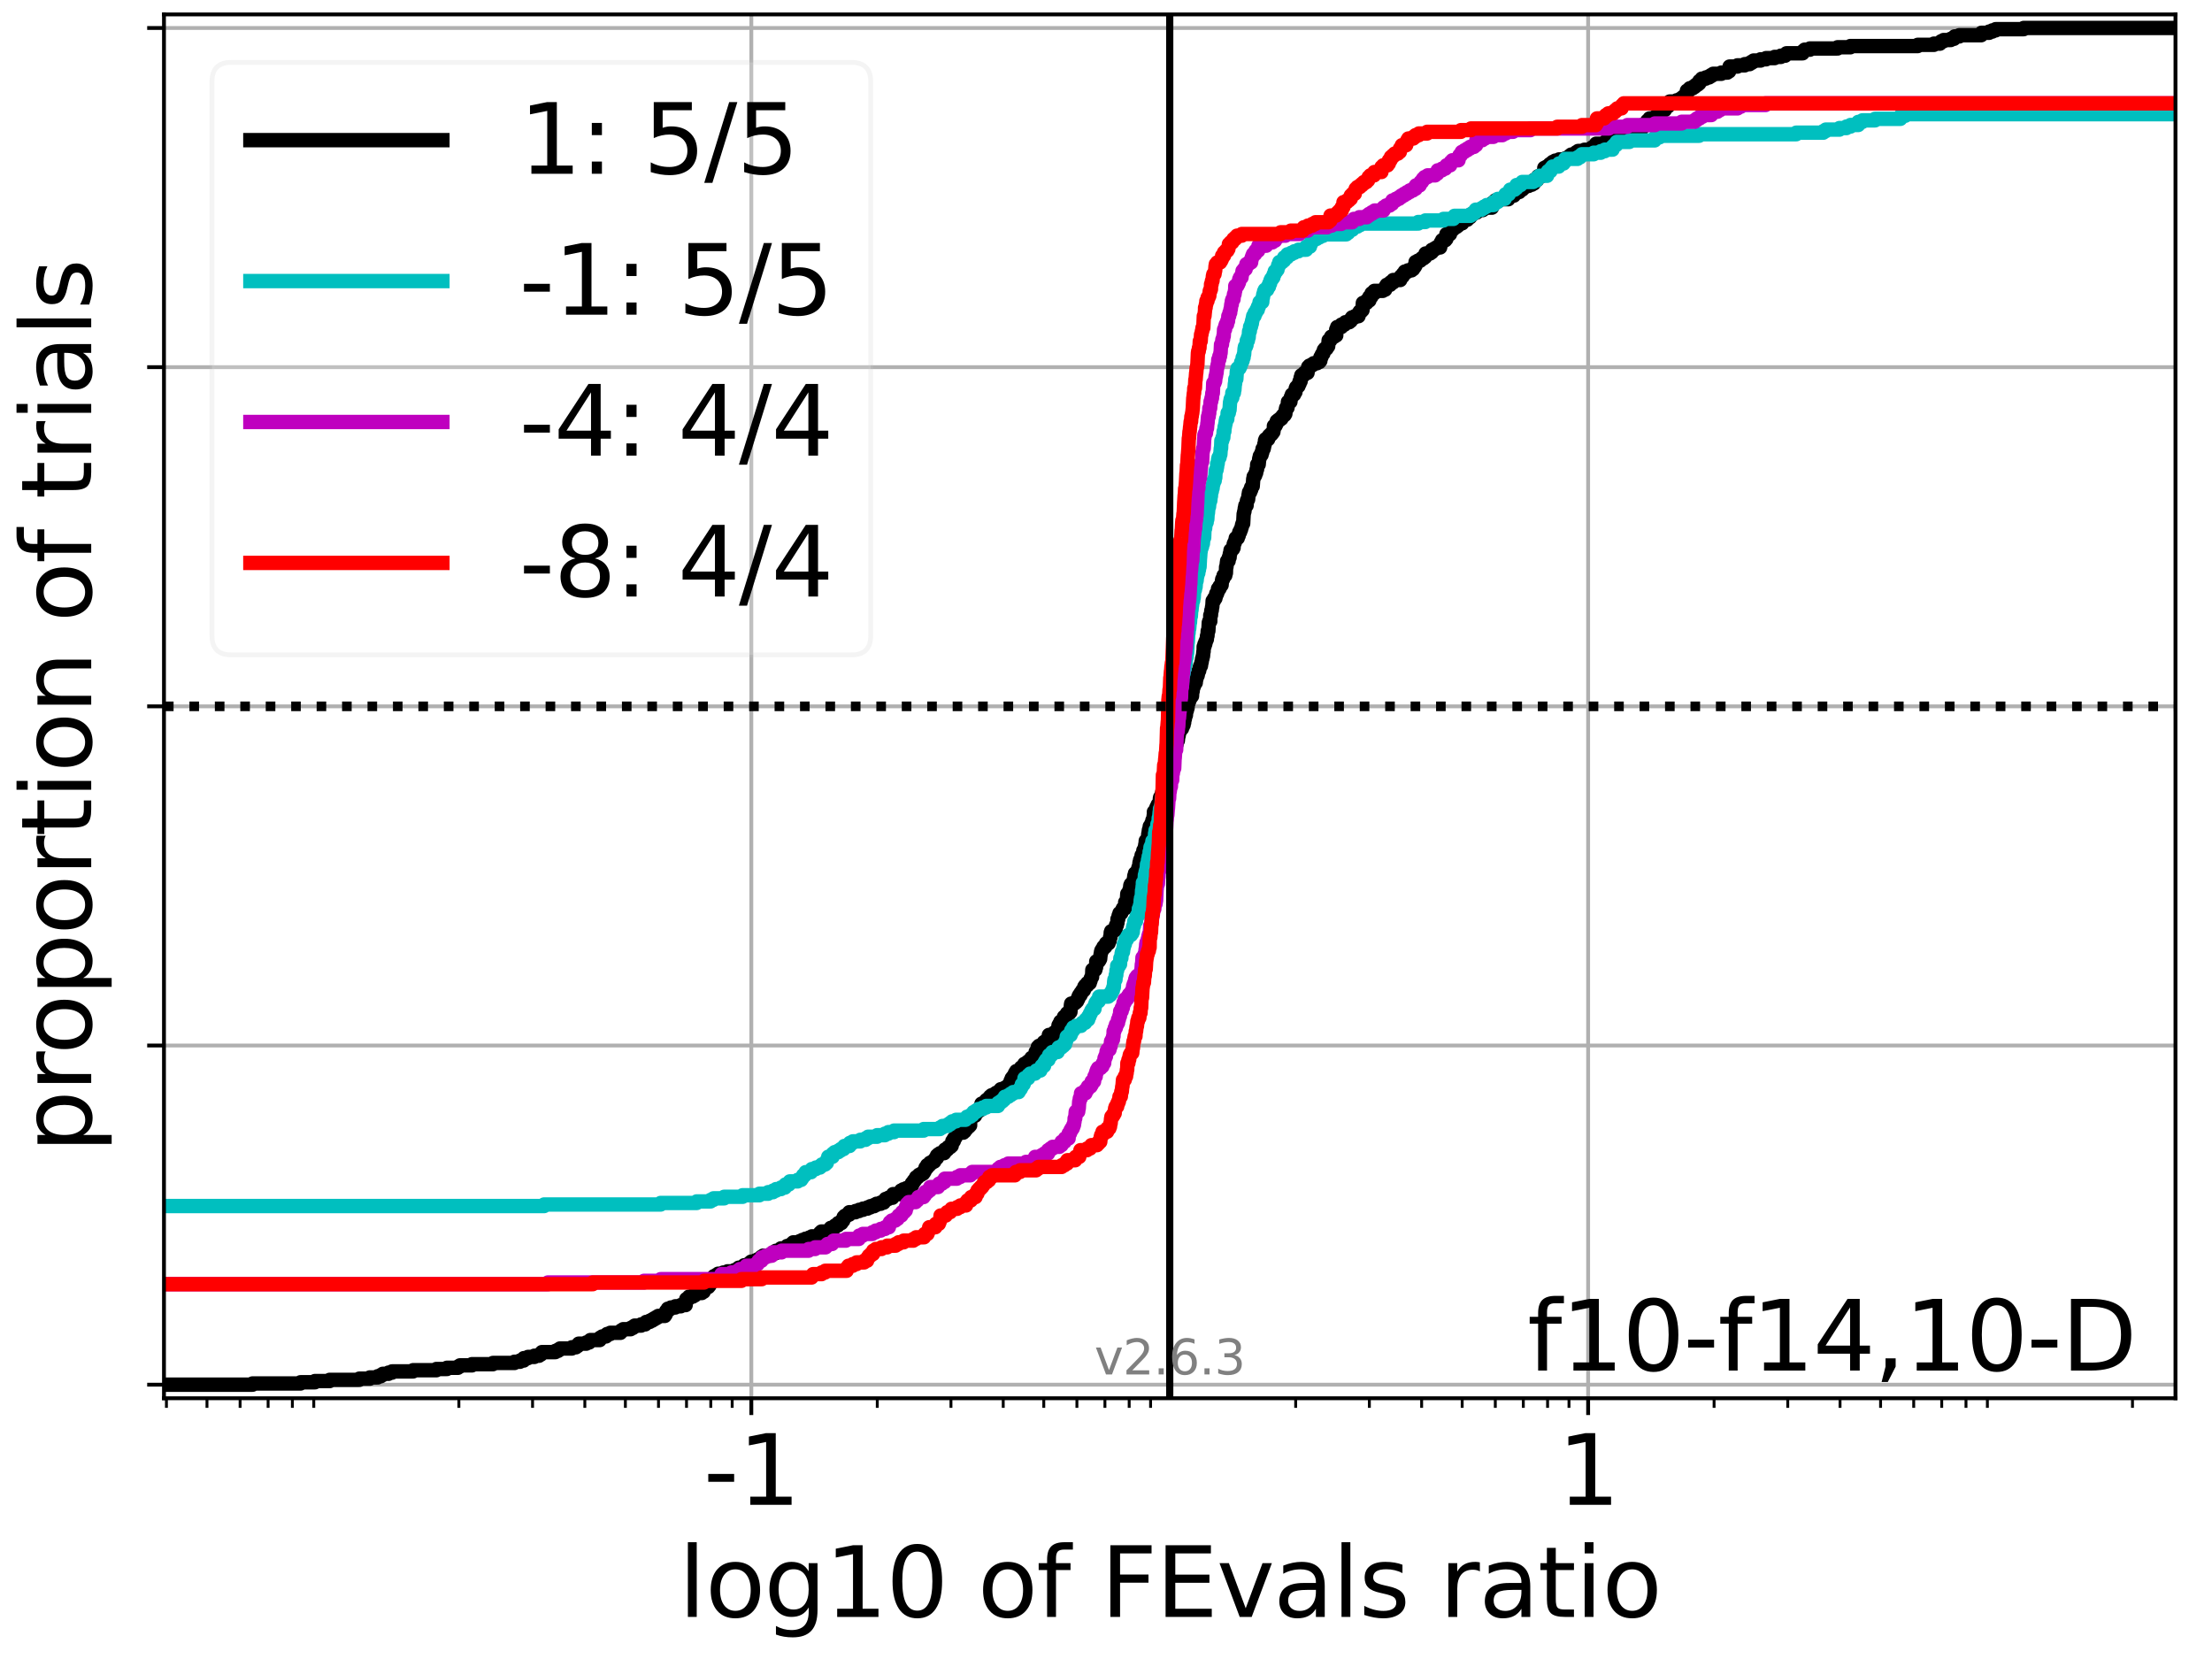 <?xml version="1.0" encoding="utf-8" standalone="no"?>
<!DOCTYPE svg PUBLIC "-//W3C//DTD SVG 1.1//EN"
  "http://www.w3.org/Graphics/SVG/1.1/DTD/svg11.dtd">
<svg xmlns:xlink="http://www.w3.org/1999/xlink" width="460.8pt" height="345.6pt" viewBox="0 0 460.8 345.6" xmlns="http://www.w3.org/2000/svg" version="1.1">
 <defs>
  <style type="text/css">*{stroke-linejoin: round; stroke-linecap: butt}</style>
 </defs>
 <g id="figure_1">
  <g id="patch_1">
   <path d="M 0 345.6 
L 460.8 345.6 
L 460.8 0 
L 0 0 
z
" style="fill: #ffffff"/>
  </g>
  <g id="axes_1">
   <g id="patch_2">
    <path d="M 34.16 291.28 
L 453.192 291.28 
L 453.192 3 
L 34.16 3 
z
" style="fill: #ffffff"/>
   </g>
   <g id="matplotlib.axis_1">
    <g id="xtick_1">
     <g id="line2d_1">
      <path d="M 156.515 291.28 
L 156.515 3 
" clip-path="url(#pd2662d8d97)" style="fill: none; stroke: #b0b0b0; stroke-width: 0.8; stroke-linecap: square"/>
     </g>
     <g id="line2d_2">
      <defs>
       <path id="m4328238bd5" d="M 0 0 
L 0 3.5 
" style="stroke: #000000; stroke-width: 0.8"/>
      </defs>
      <g>
       <use xlink:href="#m4328238bd5" x="156.515" y="291.28" style="stroke: #000000; stroke-width: 0.8"/>
      </g>
     </g>
     <g id="text_1">
      <!-- -1 -->
      <g transform="translate(146.545 313.477) scale(0.2 -0.2)">
       <defs>
        <path id="DejaVuSans-2d" d="M 313 2009 
L 1997 2009 
L 1997 1497 
L 313 1497 
L 313 2009 
z
" transform="scale(0.016)"/>
        <path id="DejaVuSans-31" d="M 794 531 
L 1825 531 
L 1825 4091 
L 703 3866 
L 703 4441 
L 1819 4666 
L 2450 4666 
L 2450 531 
L 3481 531 
L 3481 0 
L 794 0 
L 794 531 
z
" transform="scale(0.016)"/>
       </defs>
       <use xlink:href="#DejaVuSans-2d"/>
       <use xlink:href="#DejaVuSans-31" x="36.084"/>
      </g>
     </g>
    </g>
    <g id="xtick_2">
     <g id="line2d_3">
      <path d="M 330.837 291.28 
L 330.837 3 
" clip-path="url(#pd2662d8d97)" style="fill: none; stroke: #b0b0b0; stroke-width: 0.8; stroke-linecap: square"/>
     </g>
     <g id="line2d_4">
      <g>
       <use xlink:href="#m4328238bd5" x="330.837" y="291.28" style="stroke: #000000; stroke-width: 0.8"/>
      </g>
     </g>
     <g id="text_2">
      <!-- 1 -->
      <g transform="translate(324.474 313.477) scale(0.2 -0.2)">
       <use xlink:href="#DejaVuSans-31"/>
      </g>
     </g>
    </g>
    <g id="xtick_3">
     <g id="line2d_5">
      <defs>
       <path id="m059172a42d" d="M 0 0 
L 0 2 
" style="stroke: #000000; stroke-width: 0.6"/>
      </defs>
      <g>
       <use xlink:href="#m059172a42d" x="34.67" y="291.28" style="stroke: #000000; stroke-width: 0.6"/>
      </g>
     </g>
    </g>
    <g id="xtick_4">
     <g id="line2d_6">
      <g>
       <use xlink:href="#m059172a42d" x="43.117" y="291.28" style="stroke: #000000; stroke-width: 0.6"/>
      </g>
     </g>
    </g>
    <g id="xtick_5">
     <g id="line2d_7">
      <g>
       <use xlink:href="#m059172a42d" x="50.018" y="291.28" style="stroke: #000000; stroke-width: 0.6"/>
      </g>
     </g>
    </g>
    <g id="xtick_6">
     <g id="line2d_8">
      <g>
       <use xlink:href="#m059172a42d" x="55.853" y="291.28" style="stroke: #000000; stroke-width: 0.6"/>
      </g>
     </g>
    </g>
    <g id="xtick_7">
     <g id="line2d_9">
      <g>
       <use xlink:href="#m059172a42d" x="60.908" y="291.28" style="stroke: #000000; stroke-width: 0.6"/>
      </g>
     </g>
    </g>
    <g id="xtick_8">
     <g id="line2d_10">
      <g>
       <use xlink:href="#m059172a42d" x="65.366" y="291.28" style="stroke: #000000; stroke-width: 0.6"/>
      </g>
     </g>
    </g>
    <g id="xtick_9">
     <g id="line2d_11">
      <g>
       <use xlink:href="#m059172a42d" x="95.593" y="291.28" style="stroke: #000000; stroke-width: 0.6"/>
      </g>
     </g>
    </g>
    <g id="xtick_10">
     <g id="line2d_12">
      <g>
       <use xlink:href="#m059172a42d" x="110.941" y="291.28" style="stroke: #000000; stroke-width: 0.6"/>
      </g>
     </g>
    </g>
    <g id="xtick_11">
     <g id="line2d_13">
      <g>
       <use xlink:href="#m059172a42d" x="121.831" y="291.28" style="stroke: #000000; stroke-width: 0.6"/>
      </g>
     </g>
    </g>
    <g id="xtick_12">
     <g id="line2d_14">
      <g>
       <use xlink:href="#m059172a42d" x="130.277" y="291.28" style="stroke: #000000; stroke-width: 0.6"/>
      </g>
     </g>
    </g>
    <g id="xtick_13">
     <g id="line2d_15">
      <g>
       <use xlink:href="#m059172a42d" x="137.179" y="291.28" style="stroke: #000000; stroke-width: 0.6"/>
      </g>
     </g>
    </g>
    <g id="xtick_14">
     <g id="line2d_16">
      <g>
       <use xlink:href="#m059172a42d" x="143.014" y="291.28" style="stroke: #000000; stroke-width: 0.6"/>
      </g>
     </g>
    </g>
    <g id="xtick_15">
     <g id="line2d_17">
      <g>
       <use xlink:href="#m059172a42d" x="148.069" y="291.28" style="stroke: #000000; stroke-width: 0.6"/>
      </g>
     </g>
    </g>
    <g id="xtick_16">
     <g id="line2d_18">
      <g>
       <use xlink:href="#m059172a42d" x="152.527" y="291.28" style="stroke: #000000; stroke-width: 0.6"/>
      </g>
     </g>
    </g>
    <g id="xtick_17">
     <g id="line2d_19">
      <g>
       <use xlink:href="#m059172a42d" x="182.753" y="291.28" style="stroke: #000000; stroke-width: 0.6"/>
      </g>
     </g>
    </g>
    <g id="xtick_18">
     <g id="line2d_20">
      <g>
       <use xlink:href="#m059172a42d" x="198.102" y="291.28" style="stroke: #000000; stroke-width: 0.6"/>
      </g>
     </g>
    </g>
    <g id="xtick_19">
     <g id="line2d_21">
      <g>
       <use xlink:href="#m059172a42d" x="208.991" y="291.28" style="stroke: #000000; stroke-width: 0.6"/>
      </g>
     </g>
    </g>
    <g id="xtick_20">
     <g id="line2d_22">
      <g>
       <use xlink:href="#m059172a42d" x="217.438" y="291.28" style="stroke: #000000; stroke-width: 0.6"/>
      </g>
     </g>
    </g>
    <g id="xtick_21">
     <g id="line2d_23">
      <g>
       <use xlink:href="#m059172a42d" x="224.339" y="291.28" style="stroke: #000000; stroke-width: 0.6"/>
      </g>
     </g>
    </g>
    <g id="xtick_22">
     <g id="line2d_24">
      <g>
       <use xlink:href="#m059172a42d" x="230.175" y="291.28" style="stroke: #000000; stroke-width: 0.6"/>
      </g>
     </g>
    </g>
    <g id="xtick_23">
     <g id="line2d_25">
      <g>
       <use xlink:href="#m059172a42d" x="235.229" y="291.28" style="stroke: #000000; stroke-width: 0.6"/>
      </g>
     </g>
    </g>
    <g id="xtick_24">
     <g id="line2d_26">
      <g>
       <use xlink:href="#m059172a42d" x="239.688" y="291.28" style="stroke: #000000; stroke-width: 0.6"/>
      </g>
     </g>
    </g>
    <g id="xtick_25">
     <g id="line2d_27">
      <g>
       <use xlink:href="#m059172a42d" x="269.914" y="291.28" style="stroke: #000000; stroke-width: 0.6"/>
      </g>
     </g>
    </g>
    <g id="xtick_26">
     <g id="line2d_28">
      <g>
       <use xlink:href="#m059172a42d" x="285.262" y="291.28" style="stroke: #000000; stroke-width: 0.6"/>
      </g>
     </g>
    </g>
    <g id="xtick_27">
     <g id="line2d_29">
      <g>
       <use xlink:href="#m059172a42d" x="296.152" y="291.28" style="stroke: #000000; stroke-width: 0.6"/>
      </g>
     </g>
    </g>
    <g id="xtick_28">
     <g id="line2d_30">
      <g>
       <use xlink:href="#m059172a42d" x="304.599" y="291.28" style="stroke: #000000; stroke-width: 0.6"/>
      </g>
     </g>
    </g>
    <g id="xtick_29">
     <g id="line2d_31">
      <g>
       <use xlink:href="#m059172a42d" x="311.5" y="291.28" style="stroke: #000000; stroke-width: 0.6"/>
      </g>
     </g>
    </g>
    <g id="xtick_30">
     <g id="line2d_32">
      <g>
       <use xlink:href="#m059172a42d" x="317.335" y="291.28" style="stroke: #000000; stroke-width: 0.6"/>
      </g>
     </g>
    </g>
    <g id="xtick_31">
     <g id="line2d_33">
      <g>
       <use xlink:href="#m059172a42d" x="322.39" y="291.28" style="stroke: #000000; stroke-width: 0.6"/>
      </g>
     </g>
    </g>
    <g id="xtick_32">
     <g id="line2d_34">
      <g>
       <use xlink:href="#m059172a42d" x="326.848" y="291.28" style="stroke: #000000; stroke-width: 0.6"/>
      </g>
     </g>
    </g>
    <g id="xtick_33">
     <g id="line2d_35">
      <g>
       <use xlink:href="#m059172a42d" x="357.075" y="291.28" style="stroke: #000000; stroke-width: 0.6"/>
      </g>
     </g>
    </g>
    <g id="xtick_34">
     <g id="line2d_36">
      <g>
       <use xlink:href="#m059172a42d" x="372.423" y="291.28" style="stroke: #000000; stroke-width: 0.6"/>
      </g>
     </g>
    </g>
    <g id="xtick_35">
     <g id="line2d_37">
      <g>
       <use xlink:href="#m059172a42d" x="383.313" y="291.28" style="stroke: #000000; stroke-width: 0.6"/>
      </g>
     </g>
    </g>
    <g id="xtick_36">
     <g id="line2d_38">
      <g>
       <use xlink:href="#m059172a42d" x="391.759" y="291.28" style="stroke: #000000; stroke-width: 0.6"/>
      </g>
     </g>
    </g>
    <g id="xtick_37">
     <g id="line2d_39">
      <g>
       <use xlink:href="#m059172a42d" x="398.661" y="291.28" style="stroke: #000000; stroke-width: 0.6"/>
      </g>
     </g>
    </g>
    <g id="xtick_38">
     <g id="line2d_40">
      <g>
       <use xlink:href="#m059172a42d" x="404.496" y="291.28" style="stroke: #000000; stroke-width: 0.6"/>
      </g>
     </g>
    </g>
    <g id="xtick_39">
     <g id="line2d_41">
      <g>
       <use xlink:href="#m059172a42d" x="409.551" y="291.28" style="stroke: #000000; stroke-width: 0.6"/>
      </g>
     </g>
    </g>
    <g id="xtick_40">
     <g id="line2d_42">
      <g>
       <use xlink:href="#m059172a42d" x="414.009" y="291.28" style="stroke: #000000; stroke-width: 0.6"/>
      </g>
     </g>
    </g>
    <g id="xtick_41">
     <g id="line2d_43">
      <g>
       <use xlink:href="#m059172a42d" x="444.235" y="291.28" style="stroke: #000000; stroke-width: 0.6"/>
      </g>
     </g>
    </g>
    <g id="text_3">
     <!-- log10 of FEvals ratio -->
     <g transform="translate(141.371 336.833) scale(0.2 -0.2)">
      <defs>
       <path id="DejaVuSans-6c" d="M 603 4863 
L 1178 4863 
L 1178 0 
L 603 0 
L 603 4863 
z
" transform="scale(0.016)"/>
       <path id="DejaVuSans-6f" d="M 1959 3097 
Q 1497 3097 1228 2736 
Q 959 2375 959 1747 
Q 959 1119 1226 758 
Q 1494 397 1959 397 
Q 2419 397 2687 759 
Q 2956 1122 2956 1747 
Q 2956 2369 2687 2733 
Q 2419 3097 1959 3097 
z
M 1959 3584 
Q 2709 3584 3137 3096 
Q 3566 2609 3566 1747 
Q 3566 888 3137 398 
Q 2709 -91 1959 -91 
Q 1206 -91 779 398 
Q 353 888 353 1747 
Q 353 2609 779 3096 
Q 1206 3584 1959 3584 
z
" transform="scale(0.016)"/>
       <path id="DejaVuSans-67" d="M 2906 1791 
Q 2906 2416 2648 2759 
Q 2391 3103 1925 3103 
Q 1463 3103 1205 2759 
Q 947 2416 947 1791 
Q 947 1169 1205 825 
Q 1463 481 1925 481 
Q 2391 481 2648 825 
Q 2906 1169 2906 1791 
z
M 3481 434 
Q 3481 -459 3084 -895 
Q 2688 -1331 1869 -1331 
Q 1566 -1331 1297 -1286 
Q 1028 -1241 775 -1147 
L 775 -588 
Q 1028 -725 1275 -790 
Q 1522 -856 1778 -856 
Q 2344 -856 2625 -561 
Q 2906 -266 2906 331 
L 2906 616 
Q 2728 306 2450 153 
Q 2172 0 1784 0 
Q 1141 0 747 490 
Q 353 981 353 1791 
Q 353 2603 747 3093 
Q 1141 3584 1784 3584 
Q 2172 3584 2450 3431 
Q 2728 3278 2906 2969 
L 2906 3500 
L 3481 3500 
L 3481 434 
z
" transform="scale(0.016)"/>
       <path id="DejaVuSans-30" d="M 2034 4250 
Q 1547 4250 1301 3770 
Q 1056 3291 1056 2328 
Q 1056 1369 1301 889 
Q 1547 409 2034 409 
Q 2525 409 2770 889 
Q 3016 1369 3016 2328 
Q 3016 3291 2770 3770 
Q 2525 4250 2034 4250 
z
M 2034 4750 
Q 2819 4750 3233 4129 
Q 3647 3509 3647 2328 
Q 3647 1150 3233 529 
Q 2819 -91 2034 -91 
Q 1250 -91 836 529 
Q 422 1150 422 2328 
Q 422 3509 836 4129 
Q 1250 4750 2034 4750 
z
" transform="scale(0.016)"/>
       <path id="DejaVuSans-20" transform="scale(0.016)"/>
       <path id="DejaVuSans-66" d="M 2375 4863 
L 2375 4384 
L 1825 4384 
Q 1516 4384 1395 4259 
Q 1275 4134 1275 3809 
L 1275 3500 
L 2222 3500 
L 2222 3053 
L 1275 3053 
L 1275 0 
L 697 0 
L 697 3053 
L 147 3053 
L 147 3500 
L 697 3500 
L 697 3744 
Q 697 4328 969 4595 
Q 1241 4863 1831 4863 
L 2375 4863 
z
" transform="scale(0.016)"/>
       <path id="DejaVuSans-46" d="M 628 4666 
L 3309 4666 
L 3309 4134 
L 1259 4134 
L 1259 2759 
L 3109 2759 
L 3109 2228 
L 1259 2228 
L 1259 0 
L 628 0 
L 628 4666 
z
" transform="scale(0.016)"/>
       <path id="DejaVuSans-45" d="M 628 4666 
L 3578 4666 
L 3578 4134 
L 1259 4134 
L 1259 2753 
L 3481 2753 
L 3481 2222 
L 1259 2222 
L 1259 531 
L 3634 531 
L 3634 0 
L 628 0 
L 628 4666 
z
" transform="scale(0.016)"/>
       <path id="DejaVuSans-76" d="M 191 3500 
L 800 3500 
L 1894 563 
L 2988 3500 
L 3597 3500 
L 2284 0 
L 1503 0 
L 191 3500 
z
" transform="scale(0.016)"/>
       <path id="DejaVuSans-61" d="M 2194 1759 
Q 1497 1759 1228 1600 
Q 959 1441 959 1056 
Q 959 750 1161 570 
Q 1363 391 1709 391 
Q 2188 391 2477 730 
Q 2766 1069 2766 1631 
L 2766 1759 
L 2194 1759 
z
M 3341 1997 
L 3341 0 
L 2766 0 
L 2766 531 
Q 2569 213 2275 61 
Q 1981 -91 1556 -91 
Q 1019 -91 701 211 
Q 384 513 384 1019 
Q 384 1609 779 1909 
Q 1175 2209 1959 2209 
L 2766 2209 
L 2766 2266 
Q 2766 2663 2505 2880 
Q 2244 3097 1772 3097 
Q 1472 3097 1187 3025 
Q 903 2953 641 2809 
L 641 3341 
Q 956 3463 1253 3523 
Q 1550 3584 1831 3584 
Q 2591 3584 2966 3190 
Q 3341 2797 3341 1997 
z
" transform="scale(0.016)"/>
       <path id="DejaVuSans-73" d="M 2834 3397 
L 2834 2853 
Q 2591 2978 2328 3040 
Q 2066 3103 1784 3103 
Q 1356 3103 1142 2972 
Q 928 2841 928 2578 
Q 928 2378 1081 2264 
Q 1234 2150 1697 2047 
L 1894 2003 
Q 2506 1872 2764 1633 
Q 3022 1394 3022 966 
Q 3022 478 2636 193 
Q 2250 -91 1575 -91 
Q 1294 -91 989 -36 
Q 684 19 347 128 
L 347 722 
Q 666 556 975 473 
Q 1284 391 1588 391 
Q 1994 391 2212 530 
Q 2431 669 2431 922 
Q 2431 1156 2273 1281 
Q 2116 1406 1581 1522 
L 1381 1569 
Q 847 1681 609 1914 
Q 372 2147 372 2553 
Q 372 3047 722 3315 
Q 1072 3584 1716 3584 
Q 2034 3584 2315 3537 
Q 2597 3491 2834 3397 
z
" transform="scale(0.016)"/>
       <path id="DejaVuSans-72" d="M 2631 2963 
Q 2534 3019 2420 3045 
Q 2306 3072 2169 3072 
Q 1681 3072 1420 2755 
Q 1159 2438 1159 1844 
L 1159 0 
L 581 0 
L 581 3500 
L 1159 3500 
L 1159 2956 
Q 1341 3275 1631 3429 
Q 1922 3584 2338 3584 
Q 2397 3584 2469 3576 
Q 2541 3569 2628 3553 
L 2631 2963 
z
" transform="scale(0.016)"/>
       <path id="DejaVuSans-74" d="M 1172 4494 
L 1172 3500 
L 2356 3500 
L 2356 3053 
L 1172 3053 
L 1172 1153 
Q 1172 725 1289 603 
Q 1406 481 1766 481 
L 2356 481 
L 2356 0 
L 1766 0 
Q 1100 0 847 248 
Q 594 497 594 1153 
L 594 3053 
L 172 3053 
L 172 3500 
L 594 3500 
L 594 4494 
L 1172 4494 
z
" transform="scale(0.016)"/>
       <path id="DejaVuSans-69" d="M 603 3500 
L 1178 3500 
L 1178 0 
L 603 0 
L 603 3500 
z
M 603 4863 
L 1178 4863 
L 1178 4134 
L 603 4134 
L 603 4863 
z
" transform="scale(0.016)"/>
      </defs>
      <use xlink:href="#DejaVuSans-6c"/>
      <use xlink:href="#DejaVuSans-6f" x="27.783"/>
      <use xlink:href="#DejaVuSans-67" x="88.965"/>
      <use xlink:href="#DejaVuSans-31" x="152.441"/>
      <use xlink:href="#DejaVuSans-30" x="216.064"/>
      <use xlink:href="#DejaVuSans-20" x="279.688"/>
      <use xlink:href="#DejaVuSans-6f" x="311.475"/>
      <use xlink:href="#DejaVuSans-66" x="372.656"/>
      <use xlink:href="#DejaVuSans-20" x="407.861"/>
      <use xlink:href="#DejaVuSans-46" x="439.648"/>
      <use xlink:href="#DejaVuSans-45" x="497.168"/>
      <use xlink:href="#DejaVuSans-76" x="560.352"/>
      <use xlink:href="#DejaVuSans-61" x="619.531"/>
      <use xlink:href="#DejaVuSans-6c" x="680.811"/>
      <use xlink:href="#DejaVuSans-73" x="708.594"/>
      <use xlink:href="#DejaVuSans-20" x="760.693"/>
      <use xlink:href="#DejaVuSans-72" x="792.48"/>
      <use xlink:href="#DejaVuSans-61" x="833.594"/>
      <use xlink:href="#DejaVuSans-74" x="894.873"/>
      <use xlink:href="#DejaVuSans-69" x="934.082"/>
      <use xlink:href="#DejaVuSans-6f" x="961.865"/>
     </g>
    </g>
   </g>
   <g id="matplotlib.axis_2">
    <g id="ytick_1">
     <g id="line2d_44">
      <path d="M 34.16 288.454 
L 453.192 288.454 
" clip-path="url(#pd2662d8d97)" style="fill: none; stroke: #b0b0b0; stroke-width: 0.8; stroke-linecap: square"/>
     </g>
     <g id="line2d_45">
      <defs>
       <path id="mecb38b5dd3" d="M 0 0 
L -3.5 0 
" style="stroke: #000000; stroke-width: 0.8"/>
      </defs>
      <g>
       <use xlink:href="#mecb38b5dd3" x="34.16" y="288.454" style="stroke: #000000; stroke-width: 0.8"/>
      </g>
     </g>
    </g>
    <g id="ytick_2">
     <g id="line2d_46">
      <path d="M 34.16 217.797 
L 453.192 217.797 
" clip-path="url(#pd2662d8d97)" style="fill: none; stroke: #b0b0b0; stroke-width: 0.8; stroke-linecap: square"/>
     </g>
     <g id="line2d_47">
      <g>
       <use xlink:href="#mecb38b5dd3" x="34.16" y="217.797" style="stroke: #000000; stroke-width: 0.8"/>
      </g>
     </g>
    </g>
    <g id="ytick_3">
     <g id="line2d_48">
      <path d="M 34.16 147.14 
L 453.192 147.14 
" clip-path="url(#pd2662d8d97)" style="fill: none; stroke: #b0b0b0; stroke-width: 0.8; stroke-linecap: square"/>
     </g>
     <g id="line2d_49">
      <g>
       <use xlink:href="#mecb38b5dd3" x="34.16" y="147.14" style="stroke: #000000; stroke-width: 0.8"/>
      </g>
     </g>
    </g>
    <g id="ytick_4">
     <g id="line2d_50">
      <path d="M 34.16 76.483 
L 453.192 76.483 
" clip-path="url(#pd2662d8d97)" style="fill: none; stroke: #b0b0b0; stroke-width: 0.8; stroke-linecap: square"/>
     </g>
     <g id="line2d_51">
      <g>
       <use xlink:href="#mecb38b5dd3" x="34.16" y="76.483" style="stroke: #000000; stroke-width: 0.8"/>
      </g>
     </g>
    </g>
    <g id="ytick_5">
     <g id="line2d_52">
      <path d="M 34.16 5.826 
L 453.192 5.826 
" clip-path="url(#pd2662d8d97)" style="fill: none; stroke: #b0b0b0; stroke-width: 0.8; stroke-linecap: square"/>
     </g>
     <g id="line2d_53">
      <g>
       <use xlink:href="#mecb38b5dd3" x="34.16" y="5.826" style="stroke: #000000; stroke-width: 0.8"/>
      </g>
     </g>
    </g>
    <g id="text_4">
     <!-- proportion of trials -->
     <g transform="translate(19.001 240.146) rotate(-90) scale(0.2 -0.2)">
      <defs>
       <path id="DejaVuSans-70" d="M 1159 525 
L 1159 -1331 
L 581 -1331 
L 581 3500 
L 1159 3500 
L 1159 2969 
Q 1341 3281 1617 3432 
Q 1894 3584 2278 3584 
Q 2916 3584 3314 3078 
Q 3713 2572 3713 1747 
Q 3713 922 3314 415 
Q 2916 -91 2278 -91 
Q 1894 -91 1617 61 
Q 1341 213 1159 525 
z
M 3116 1747 
Q 3116 2381 2855 2742 
Q 2594 3103 2138 3103 
Q 1681 3103 1420 2742 
Q 1159 2381 1159 1747 
Q 1159 1113 1420 752 
Q 1681 391 2138 391 
Q 2594 391 2855 752 
Q 3116 1113 3116 1747 
z
" transform="scale(0.016)"/>
       <path id="DejaVuSans-6e" d="M 3513 2113 
L 3513 0 
L 2938 0 
L 2938 2094 
Q 2938 2591 2744 2837 
Q 2550 3084 2163 3084 
Q 1697 3084 1428 2787 
Q 1159 2491 1159 1978 
L 1159 0 
L 581 0 
L 581 3500 
L 1159 3500 
L 1159 2956 
Q 1366 3272 1645 3428 
Q 1925 3584 2291 3584 
Q 2894 3584 3203 3211 
Q 3513 2838 3513 2113 
z
" transform="scale(0.016)"/>
      </defs>
      <use xlink:href="#DejaVuSans-70"/>
      <use xlink:href="#DejaVuSans-72" x="63.477"/>
      <use xlink:href="#DejaVuSans-6f" x="102.34"/>
      <use xlink:href="#DejaVuSans-70" x="163.521"/>
      <use xlink:href="#DejaVuSans-6f" x="226.998"/>
      <use xlink:href="#DejaVuSans-72" x="288.18"/>
      <use xlink:href="#DejaVuSans-74" x="329.293"/>
      <use xlink:href="#DejaVuSans-69" x="368.502"/>
      <use xlink:href="#DejaVuSans-6f" x="396.285"/>
      <use xlink:href="#DejaVuSans-6e" x="457.467"/>
      <use xlink:href="#DejaVuSans-20" x="520.846"/>
      <use xlink:href="#DejaVuSans-6f" x="552.633"/>
      <use xlink:href="#DejaVuSans-66" x="613.814"/>
      <use xlink:href="#DejaVuSans-20" x="649.02"/>
      <use xlink:href="#DejaVuSans-74" x="680.807"/>
      <use xlink:href="#DejaVuSans-72" x="720.016"/>
      <use xlink:href="#DejaVuSans-69" x="761.129"/>
      <use xlink:href="#DejaVuSans-61" x="788.912"/>
      <use xlink:href="#DejaVuSans-6c" x="850.191"/>
      <use xlink:href="#DejaVuSans-73" x="877.975"/>
     </g>
    </g>
   </g>
   <g id="line2d_54">
    <path d="M 34.16 288.454 
L 52.608 288.454 
L 52.608 288.203 
L 62.605 288.203 
L 62.605 287.951 
L 65.604 287.951 
L 65.604 287.7 
L 68.672 287.7 
L 68.672 287.449 
L 74.846 287.449 
L 74.846 287.198 
L 77.039 287.198 
L 77.039 286.946 
L 78.669 286.946 
L 78.669 286.695 
L 79.324 286.695 
L 79.324 286.444 
L 79.744 286.444 
L 79.744 286.193 
L 80.923 286.193 
L 80.923 285.941 
L 81.668 285.941 
L 81.668 285.69 
L 86.051 285.69 
L 86.051 285.439 
L 90.91 285.439 
L 90.91 285.188 
L 93.103 285.188 
L 93.103 284.937 
L 95.388 284.937 
L 95.388 284.685 
L 95.808 284.685 
L 95.808 284.434 
L 98.312 284.434 
L 98.312 284.183 
L 102.69 284.183 
L 102.69 283.932 
L 107.161 283.932 
L 107.161 283.68 
L 108.309 283.68 
L 108.309 283.429 
L 109.094 283.429 
L 109.121 282.927 
L 109.984 282.927 
L 109.984 282.676 
L 111.307 282.676 
L 111.307 282.424 
L 112.289 282.424 
L 112.289 282.173 
L 112.687 282.173 
L 112.687 281.922 
L 112.882 281.922 
L 112.882 281.671 
L 115.685 281.671 
L 115.685 281.419 
L 116.249 281.419 
L 116.249 281.168 
L 116.65 281.168 
L 116.65 280.917 
L 119.119 280.917 
L 119.119 280.666 
L 119.981 280.666 
L 119.981 280.415 
L 120.346 280.415 
L 120.346 280.163 
L 120.55 280.163 
L 120.55 279.912 
L 122.117 279.912 
L 122.117 279.661 
L 122.743 279.661 
L 122.743 279.41 
L 122.98 279.41 
L 122.98 279.158 
L 124.927 279.158 
L 125.028 278.656 
L 125.448 278.656 
L 125.448 278.405 
L 126.246 278.405 
L 126.246 278.154 
L 126.457 278.154 
L 126.457 277.902 
L 127.121 277.902 
L 127.121 277.651 
L 129.245 277.651 
L 129.245 277.4 
L 129.406 277.4 
L 129.406 277.149 
L 129.826 277.149 
L 129.826 276.897 
L 131.359 276.897 
L 131.359 276.646 
L 131.842 276.646 
L 131.842 276.395 
L 132.222 276.395 
L 132.222 276.144 
L 133.553 276.144 
L 133.553 275.893 
L 134.415 275.893 
L 134.415 275.641 
L 134.589 275.641 
L 134.589 275.39 
L 135.332 275.39 
L 135.332 275.139 
L 135.838 275.139 
L 135.838 274.888 
L 136.258 274.888 
L 136.258 274.636 
L 136.7 274.636 
L 136.7 274.385 
L 137.12 274.385 
L 137.12 274.134 
L 138.487 274.134 
L 138.487 273.883 
L 138.653 273.883 
L 138.724 273.38 
L 138.766 273.38 
L 138.766 273.129 
L 139.104 273.129 
L 139.12 272.627 
L 139.77 272.627 
L 139.77 272.375 
L 140.68 272.375 
L 140.68 272.124 
L 141.819 272.124 
L 141.819 271.873 
L 142.834 271.873 
L 142.888 270.868 
L 142.965 270.868 
L 142.965 270.617 
L 143.385 270.617 
L 143.385 270.366 
L 143.537 270.366 
L 143.537 270.114 
L 144.313 270.114 
L 144.313 269.863 
L 144.755 269.863 
L 144.835 269.361 
L 146.193 269.361 
L 146.193 269.109 
L 146.584 269.109 
L 146.67 268.356 
L 146.794 268.356 
L 146.794 268.105 
L 147.567 268.105 
L 147.567 267.853 
L 147.775 267.853 
L 147.775 267.602 
L 147.898 267.602 
L 147.898 267.351 
L 148.108 267.351 
L 148.108 267.1 
L 148.233 267.1 
L 148.233 266.848 
L 148.373 266.848 
L 148.373 266.597 
L 148.559 266.597 
L 148.611 266.095 
L 148.748 266.095 
L 148.748 265.844 
L 149.213 265.844 
L 149.213 265.592 
L 149.6 265.592 
L 149.6 265.341 
L 150.68 265.341 
L 150.68 265.09 
L 151.569 265.09 
L 151.569 264.839 
L 153.007 264.839 
L 153.007 264.587 
L 153.602 264.587 
L 153.602 264.336 
L 153.876 264.336 
L 153.876 264.085 
L 154.716 264.085 
L 154.716 263.834 
L 155.017 263.834 
L 155.017 263.583 
L 155.906 263.583 
L 155.906 263.331 
L 156.155 263.331 
L 156.155 263.08 
L 156.455 263.08 
L 156.455 262.829 
L 157.344 262.829 
L 157.344 262.578 
L 157.883 262.578 
L 157.883 262.326 
L 158.556 262.326 
L 158.608 261.824 
L 158.995 261.824 
L 158.995 261.573 
L 160.434 261.573 
L 160.434 261.321 
L 160.899 261.321 
L 160.899 261.07 
L 161.555 261.07 
L 161.607 260.568 
L 162.667 260.568 
L 162.672 260.065 
L 163.802 260.065 
L 163.802 259.814 
L 163.962 259.814 
L 163.962 259.563 
L 164.962 259.563 
L 164.962 259.06 
L 165.24 259.06 
L 165.24 258.809 
L 166.573 258.809 
L 166.573 258.558 
L 167.135 258.558 
L 167.135 258.307 
L 167.795 258.307 
L 167.795 258.056 
L 168.573 258.056 
L 168.573 257.804 
L 169.126 257.804 
L 169.126 257.553 
L 170.527 257.553 
L 170.527 257.302 
L 170.797 257.302 
L 170.849 256.799 
L 171.114 256.799 
L 171.114 256.548 
L 172.533 256.548 
L 172.533 256.297 
L 172.99 256.297 
L 173.043 255.795 
L 173.805 255.795 
L 173.805 255.543 
L 173.971 255.543 
L 173.971 255.292 
L 174.553 255.292 
L 174.611 254.79 
L 175.275 254.79 
L 175.327 254.287 
L 175.655 254.287 
L 175.747 253.534 
L 175.991 253.534 
L 175.991 253.282 
L 176.429 253.282 
L 176.429 253.031 
L 176.918 253.031 
L 176.918 252.529 
L 178.218 252.529 
L 178.218 252.277 
L 178.974 252.277 
L 178.974 252.026 
L 179.787 252.026 
L 179.787 251.775 
L 180.707 251.775 
L 180.707 251.524 
L 181.309 251.524 
L 181.309 251.273 
L 182.083 251.273 
L 182.083 251.021 
L 182.582 251.021 
L 182.582 250.77 
L 183.448 250.77 
L 183.448 250.519 
L 184.102 250.519 
L 184.102 250.268 
L 184.299 250.268 
L 184.299 250.016 
L 184.474 250.016 
L 184.474 249.765 
L 185.078 249.765 
L 185.078 249.514 
L 185.91 249.514 
L 185.91 249.011 
L 186.053 249.011 
L 186.053 248.76 
L 187.523 248.76 
L 187.592 248.258 
L 187.71 248.258 
L 187.71 248.007 
L 188.17 248.007 
L 188.17 247.755 
L 188.832 247.755 
L 188.832 247.504 
L 189.626 247.504 
L 189.728 247.002 
L 189.959 247.002 
L 189.959 246.499 
L 190.206 246.499 
L 190.206 246.248 
L 190.334 246.248 
L 190.334 245.997 
L 190.539 245.997 
L 190.539 245.746 
L 190.712 245.746 
L 190.712 245.494 
L 190.838 245.494 
L 190.838 245.243 
L 191.2 245.243 
L 191.2 244.992 
L 191.438 244.992 
L 191.438 244.741 
L 191.9 244.741 
L 191.9 244.489 
L 192.312 244.489 
L 192.312 244.238 
L 192.493 244.238 
L 192.493 243.987 
L 192.627 243.987 
L 192.627 243.736 
L 192.752 243.736 
L 192.811 243.233 
L 193.142 243.233 
L 193.142 242.731 
L 193.602 242.731 
L 193.602 242.48 
L 193.732 242.48 
L 193.732 242.228 
L 194.185 242.228 
L 194.185 241.977 
L 194.626 241.977 
L 194.626 241.726 
L 194.754 241.726 
L 194.754 241.475 
L 194.917 241.475 
L 194.917 241.224 
L 195.188 241.224 
L 195.188 240.721 
L 195.462 240.721 
L 195.462 240.47 
L 195.851 240.47 
L 195.851 240.219 
L 196.689 240.219 
L 196.689 239.967 
L 196.86 239.967 
L 196.86 239.465 
L 197.373 239.465 
L 197.373 239.214 
L 197.526 239.214 
L 197.526 238.963 
L 197.979 238.963 
L 197.979 238.711 
L 198.249 238.711 
L 198.332 238.209 
L 198.362 238.209 
L 198.394 237.706 
L 198.698 237.706 
L 198.7 237.204 
L 198.907 237.204 
L 198.907 236.953 
L 199.06 236.953 
L 199.06 236.701 
L 199.195 236.701 
L 199.195 236.45 
L 199.366 236.45 
L 199.366 236.199 
L 199.561 236.199 
L 199.561 235.948 
L 200.674 235.948 
L 200.674 235.697 
L 200.96 235.697 
L 200.974 235.194 
L 201.349 235.194 
L 201.44 234.692 
L 201.863 234.692 
L 201.863 234.44 
L 202.09 234.44 
L 202.09 233.184 
L 202.212 233.184 
L 202.212 232.933 
L 202.43 232.933 
L 202.486 232.431 
L 203.121 232.431 
L 203.133 231.928 
L 203.356 231.928 
L 203.356 231.677 
L 203.48 231.677 
L 203.48 231.426 
L 203.984 231.426 
L 203.984 231.175 
L 204.136 231.175 
L 204.188 230.672 
L 204.411 230.672 
L 204.46 229.918 
L 204.953 229.918 
L 204.953 229.667 
L 205.274 229.667 
L 205.274 229.416 
L 205.46 229.416 
L 205.46 229.165 
L 205.792 229.165 
L 205.792 228.914 
L 206.139 228.914 
L 206.139 228.662 
L 206.254 228.662 
L 206.254 228.411 
L 206.548 228.411 
L 206.548 228.16 
L 207.144 228.16 
L 207.144 227.909 
L 207.507 227.909 
L 207.507 227.657 
L 208.003 227.657 
L 208.003 227.406 
L 208.255 227.406 
L 208.255 227.155 
L 208.477 227.155 
L 208.477 226.904 
L 209.196 226.904 
L 209.196 226.653 
L 209.759 226.653 
L 209.759 226.401 
L 209.95 226.401 
L 209.95 226.15 
L 210.249 226.15 
L 210.249 225.899 
L 210.502 225.899 
L 210.537 225.145 
L 210.712 225.145 
L 210.752 224.643 
L 210.933 224.643 
L 210.933 224.392 
L 211.316 224.392 
L 211.402 223.638 
L 211.539 223.638 
L 211.539 223.387 
L 211.703 223.387 
L 211.703 223.135 
L 212.591 223.135 
L 212.7 222.382 
L 213.092 222.382 
L 213.092 222.13 
L 213.249 222.13 
L 213.249 221.879 
L 213.389 221.879 
L 213.389 221.628 
L 213.83 221.628 
L 213.83 221.377 
L 214.144 221.377 
L 214.144 221.126 
L 214.541 221.126 
L 214.541 220.874 
L 214.7 220.874 
L 214.7 220.623 
L 214.868 220.623 
L 214.868 220.372 
L 215.391 220.372 
L 215.391 220.121 
L 215.63 220.121 
L 215.681 219.618 
L 215.755 219.618 
L 215.755 219.116 
L 216.136 219.116 
L 216.197 218.111 
L 216.444 218.111 
L 216.444 217.86 
L 217.037 217.86 
L 217.037 217.608 
L 217.438 217.608 
L 217.438 217.106 
L 217.797 217.106 
L 217.797 216.855 
L 218.308 216.855 
L 218.396 216.352 
L 218.49 216.352 
L 218.504 215.599 
L 219.602 215.599 
L 219.602 215.096 
L 220.2 215.096 
L 220.254 214.594 
L 220.313 214.594 
L 220.313 214.343 
L 220.468 214.343 
L 220.51 213.589 
L 220.65 213.589 
L 220.65 213.338 
L 220.805 213.338 
L 220.895 212.835 
L 221.316 212.835 
L 221.426 212.333 
L 221.585 212.333 
L 221.648 211.83 
L 222.004 211.83 
L 222.004 211.579 
L 222.132 211.579 
L 222.132 211.328 
L 222.293 211.328 
L 222.293 211.077 
L 222.774 211.077 
L 222.774 210.825 
L 222.987 210.825 
L 223.098 209.318 
L 223.14 209.318 
L 223.14 209.067 
L 223.821 209.067 
L 223.821 208.816 
L 224.135 208.816 
L 224.135 208.564 
L 224.38 208.564 
L 224.38 208.313 
L 224.501 208.313 
L 224.501 208.062 
L 224.632 208.062 
L 224.69 207.559 
L 224.814 207.559 
L 224.814 207.308 
L 225.084 207.308 
L 225.145 206.806 
L 225.353 206.806 
L 225.353 206.555 
L 225.491 206.555 
L 225.491 206.303 
L 225.794 206.303 
L 225.885 205.55 
L 226.06 205.55 
L 226.06 205.298 
L 226.492 205.298 
L 226.51 204.796 
L 227.013 204.796 
L 227.065 204.294 
L 227.178 204.294 
L 227.23 203.791 
L 227.343 203.791 
L 227.343 203.54 
L 227.496 203.54 
L 227.556 202.033 
L 228.181 202.033 
L 228.185 201.53 
L 228.328 201.53 
L 228.371 200.274 
L 228.88 200.274 
L 228.88 200.023 
L 229.049 200.023 
L 229.049 199.772 
L 229.178 199.772 
L 229.277 198.767 
L 229.311 198.767 
L 229.365 198.264 
L 229.435 198.264 
L 229.435 198.013 
L 229.588 198.013 
L 229.588 197.762 
L 229.756 197.762 
L 229.756 197.51 
L 229.868 197.51 
L 229.868 197.259 
L 230.248 197.259 
L 230.287 196.757 
L 230.411 196.757 
L 230.411 196.506 
L 230.939 196.506 
L 231.019 196.003 
L 231.146 196.003 
L 231.245 195.249 
L 231.335 195.249 
L 231.391 194.245 
L 231.475 194.245 
L 231.475 193.993 
L 231.949 193.993 
L 231.949 193.742 
L 232.377 193.742 
L 232.455 192.988 
L 232.492 192.988 
L 232.492 192.737 
L 232.659 192.737 
L 232.736 192.235 
L 232.786 192.235 
L 232.786 191.481 
L 232.942 191.481 
L 233.037 190.727 
L 233.137 190.727 
L 233.214 190.225 
L 233.586 190.225 
L 233.692 189.723 
L 233.805 189.723 
L 233.805 189.471 
L 233.925 189.471 
L 233.925 189.22 
L 234.397 189.22 
L 234.397 187.964 
L 234.728 187.964 
L 234.833 186.205 
L 235.13 186.205 
L 235.186 185.703 
L 235.254 185.703 
L 235.254 185.452 
L 235.376 185.452 
L 235.466 184.447 
L 235.571 184.447 
L 235.571 184.196 
L 236.08 184.196 
L 236.18 183.191 
L 236.234 183.191 
L 236.3 182.437 
L 236.444 182.437 
L 236.444 181.935 
L 236.775 181.935 
L 236.775 181.683 
L 236.957 181.683 
L 237.015 181.181 
L 237.163 181.181 
L 237.171 180.678 
L 237.302 180.678 
L 237.381 179.674 
L 237.487 179.674 
L 237.505 179.171 
L 237.611 179.171 
L 237.611 178.92 
L 237.77 178.92 
L 237.822 178.166 
L 238.011 178.166 
L 238.011 177.915 
L 238.127 177.915 
L 238.183 177.161 
L 238.333 177.161 
L 238.426 176.659 
L 238.482 176.659 
L 238.591 175.905 
L 238.634 175.905 
L 238.685 175.152 
L 238.938 175.152 
L 238.938 174.9 
L 239.113 174.9 
L 239.218 173.644 
L 239.252 173.644 
L 239.342 172.891 
L 239.397 172.891 
L 239.487 172.388 
L 239.522 172.388 
L 239.522 172.137 
L 239.698 172.137 
L 239.698 171.886 
L 239.809 171.886 
L 239.809 171.634 
L 240.028 171.634 
L 240.07 170.881 
L 240.239 170.881 
L 240.338 169.876 
L 240.382 169.876 
L 240.382 169.122 
L 240.586 169.122 
L 240.586 168.871 
L 240.787 168.871 
L 240.839 168.368 
L 240.938 168.368 
L 240.938 168.117 
L 241.143 168.117 
L 241.181 167.615 
L 241.565 167.615 
L 241.629 166.359 
L 241.679 166.359 
L 241.679 166.107 
L 241.822 166.107 
L 241.822 165.856 
L 241.972 165.856 
L 242.065 165.354 
L 242.096 165.354 
L 242.096 165.103 
L 242.28 165.103 
L 242.385 164.349 
L 242.435 164.349 
L 242.461 163.846 
L 242.559 163.846 
L 242.612 163.093 
L 242.879 163.093 
L 242.879 162.842 
L 243.058 162.842 
L 243.076 162.339 
L 243.176 162.339 
L 243.275 161.585 
L 243.428 161.585 
L 243.477 161.083 
L 243.676 161.083 
L 243.686 159.073 
L 243.812 159.073 
L 243.901 158.319 
L 244.116 158.319 
L 244.163 157.817 
L 244.26 157.817 
L 244.371 156.561 
L 244.499 156.561 
L 244.546 156.058 
L 244.638 156.058 
L 244.638 155.807 
L 244.759 155.807 
L 244.787 155.305 
L 244.95 155.305 
L 244.95 155.054 
L 245.09 155.054 
L 245.155 154.3 
L 245.359 154.3 
L 245.465 153.295 
L 245.533 153.295 
L 245.625 152.541 
L 245.728 152.541 
L 245.834 152.039 
L 245.84 152.039 
L 245.84 151.788 
L 246.229 151.788 
L 246.241 151.285 
L 246.433 151.285 
L 246.433 151.034 
L 246.559 151.034 
L 246.617 150.532 
L 246.683 150.532 
L 246.722 149.778 
L 246.832 149.778 
L 246.877 149.024 
L 247.043 149.024 
L 247.112 148.019 
L 247.246 148.019 
L 247.264 147.517 
L 247.385 147.517 
L 247.455 146.512 
L 247.565 146.512 
L 247.571 146.009 
L 247.757 146.009 
L 247.804 145.507 
L 247.957 145.507 
L 247.957 145.256 
L 248.134 145.256 
L 248.134 145.005 
L 248.317 145.005 
L 248.376 144 
L 248.453 144 
L 248.563 142.995 
L 248.712 142.995 
L 248.731 142.492 
L 248.827 142.492 
L 248.827 142.241 
L 249.093 142.241 
L 249.154 141.487 
L 249.225 141.487 
L 249.336 140.734 
L 249.493 140.734 
L 249.581 140.231 
L 249.605 140.231 
L 249.706 139.729 
L 249.812 139.729 
L 249.856 139.226 
L 249.925 139.226 
L 250.018 138.724 
L 250.173 138.724 
L 250.276 137.97 
L 250.319 137.97 
L 250.423 137.217 
L 250.478 137.217 
L 250.552 136.714 
L 250.602 136.714 
L 250.694 135.709 
L 250.736 135.709 
L 250.752 134.704 
L 250.908 134.704 
L 250.908 134.202 
L 251.073 134.202 
L 251.105 133.699 
L 251.207 133.699 
L 251.31 133.197 
L 251.405 133.197 
L 251.449 132.443 
L 251.543 132.443 
L 251.591 131.438 
L 251.722 131.438 
L 251.819 129.68 
L 251.899 129.68 
L 251.899 129.429 
L 252.123 129.429 
L 252.123 128.173 
L 252.262 128.173 
L 252.338 127.168 
L 252.427 127.168 
L 252.498 126.414 
L 252.549 126.414 
L 252.617 125.158 
L 252.886 125.158 
L 252.92 124.655 
L 253.189 124.655 
L 253.26 124.153 
L 253.334 124.153 
L 253.369 123.651 
L 253.552 123.651 
L 253.639 123.148 
L 253.734 123.148 
L 253.734 122.646 
L 254.038 122.646 
L 254.059 122.143 
L 254.297 122.143 
L 254.297 121.892 
L 254.479 121.892 
L 254.566 120.887 
L 254.619 120.887 
L 254.619 120.636 
L 254.803 120.636 
L 254.902 119.882 
L 255.245 119.882 
L 255.322 119.38 
L 255.377 119.38 
L 255.416 118.124 
L 255.49 118.124 
L 255.595 117.119 
L 255.629 117.119 
L 255.629 116.867 
L 255.936 116.867 
L 255.994 116.114 
L 256.149 116.114 
L 256.194 115.36 
L 256.27 115.36 
L 256.349 114.606 
L 256.616 114.606 
L 256.616 114.355 
L 256.861 114.355 
L 256.861 114.104 
L 256.978 114.104 
L 257 113.35 
L 257.097 113.35 
L 257.097 113.099 
L 257.213 113.099 
L 257.32 112.597 
L 257.36 112.597 
L 257.434 112.094 
L 257.846 112.094 
L 257.952 111.592 
L 258.041 111.592 
L 258.1 111.089 
L 258.17 111.089 
L 258.17 110.838 
L 258.333 110.838 
L 258.419 110.336 
L 258.524 110.336 
L 258.63 109.833 
L 258.674 109.833 
L 258.743 109.331 
L 258.825 109.331 
L 258.825 109.08 
L 258.974 109.08 
L 259.08 107.07 
L 259.104 107.07 
L 259.193 106.567 
L 259.233 106.567 
L 259.322 105.814 
L 259.383 105.814 
L 259.422 105.311 
L 259.683 105.311 
L 259.759 104.306 
L 259.863 104.306 
L 259.863 104.055 
L 260 104.055 
L 260.1 103.05 
L 260.113 103.05 
L 260.19 102.548 
L 260.425 102.548 
L 260.451 102.045 
L 260.635 102.045 
L 260.635 101.543 
L 260.785 101.543 
L 260.785 101.292 
L 260.966 101.292 
L 261.071 99.784 
L 261.117 99.784 
L 261.164 99.282 
L 261.331 99.282 
L 261.331 99.031 
L 261.478 99.031 
L 261.569 98.528 
L 261.672 98.528 
L 261.771 97.774 
L 261.868 97.774 
L 261.898 96.77 
L 262.207 96.77 
L 262.318 95.513 
L 262.395 95.513 
L 262.437 95.011 
L 262.59 95.011 
L 262.59 94.76 
L 262.803 94.76 
L 262.81 94.257 
L 262.953 94.257 
L 263.013 93.504 
L 263.244 93.504 
L 263.349 93.001 
L 263.355 93.001 
L 263.382 92.499 
L 263.489 92.499 
L 263.524 91.745 
L 263.629 91.745 
L 263.629 91.494 
L 264.18 91.494 
L 264.193 90.991 
L 264.365 90.991 
L 264.365 90.74 
L 264.624 90.74 
L 264.624 90.489 
L 264.884 90.489 
L 264.884 90.238 
L 265.08 90.238 
L 265.08 89.986 
L 265.264 89.986 
L 265.369 89.233 
L 265.379 89.233 
L 265.379 88.73 
L 265.704 88.73 
L 265.704 88.479 
L 265.835 88.479 
L 265.835 88.228 
L 265.948 88.228 
L 265.975 87.725 
L 266.286 87.725 
L 266.286 87.474 
L 266.62 87.474 
L 266.62 87.223 
L 266.952 87.223 
L 266.952 86.972 
L 267.1 86.972 
L 267.1 86.721 
L 267.302 86.721 
L 267.302 86.469 
L 267.61 86.469 
L 267.61 86.218 
L 267.759 86.218 
L 267.867 85.213 
L 267.93 85.213 
L 267.93 84.962 
L 268.206 84.962 
L 268.303 83.706 
L 268.817 83.706 
L 268.921 82.701 
L 269.117 82.701 
L 269.117 82.198 
L 269.576 82.198 
L 269.671 81.696 
L 269.854 81.696 
L 269.914 80.942 
L 270.016 80.942 
L 270.016 80.691 
L 270.255 80.691 
L 270.255 80.44 
L 270.494 80.44 
L 270.573 79.937 
L 270.719 79.937 
L 270.728 79.435 
L 270.941 79.435 
L 270.946 78.681 
L 271.091 78.681 
L 271.092 78.179 
L 271.597 78.179 
L 271.703 77.676 
L 272.38 77.676 
L 272.467 76.923 
L 272.526 76.923 
L 272.526 76.42 
L 272.767 76.42 
L 272.767 76.169 
L 273.281 76.169 
L 273.281 75.918 
L 273.665 75.918 
L 273.665 75.667 
L 274.372 75.667 
L 274.372 75.415 
L 274.858 75.415 
L 274.858 75.164 
L 275.052 75.164 
L 275.067 74.411 
L 275.276 74.411 
L 275.331 73.908 
L 275.472 73.908 
L 275.472 73.657 
L 275.678 73.657 
L 275.738 73.154 
L 275.79 73.154 
L 275.79 72.903 
L 275.984 72.903 
L 275.984 72.652 
L 276.341 72.652 
L 276.341 72.401 
L 276.49 72.401 
L 276.49 72.15 
L 276.678 72.15 
L 276.782 70.893 
L 277.146 70.893 
L 277.146 70.642 
L 277.26 70.642 
L 277.312 70.14 
L 277.96 70.14 
L 277.96 69.888 
L 278.361 69.888 
L 278.361 68.632 
L 278.51 68.632 
L 278.554 68.13 
L 279.427 68.13 
L 279.427 67.627 
L 280.101 67.627 
L 280.101 67.376 
L 280.259 67.376 
L 280.259 67.125 
L 281.073 67.125 
L 281.073 66.874 
L 281.391 66.874 
L 281.474 66.371 
L 281.654 66.371 
L 281.654 66.12 
L 282.232 66.12 
L 282.232 65.869 
L 283.002 65.869 
L 283.099 65.115 
L 283.269 65.115 
L 283.269 64.864 
L 283.598 64.864 
L 283.598 64.613 
L 283.834 64.613 
L 283.91 63.105 
L 284.684 63.105 
L 284.71 62.603 
L 285.262 62.603 
L 285.262 61.849 
L 285.675 61.849 
L 285.731 61.096 
L 286.299 61.096 
L 286.299 60.593 
L 288.049 60.593 
L 288.049 60.342 
L 288.556 60.342 
L 288.556 60.091 
L 288.673 60.091 
L 288.706 59.588 
L 288.873 59.588 
L 288.873 59.337 
L 289.593 59.337 
L 289.643 58.835 
L 290.234 58.835 
L 290.234 58.332 
L 291.694 58.332 
L 291.694 57.83 
L 291.806 57.83 
L 291.806 57.579 
L 292.213 57.579 
L 292.255 57.076 
L 292.583 57.076 
L 292.631 56.574 
L 293.286 56.574 
L 293.286 56.322 
L 294.052 56.322 
L 294.052 56.071 
L 294.388 56.071 
L 294.388 55.82 
L 294.541 55.82 
L 294.541 55.569 
L 294.739 55.569 
L 294.739 55.317 
L 294.878 55.317 
L 294.897 54.564 
L 295.355 54.564 
L 295.355 54.313 
L 295.865 54.313 
L 295.865 54.061 
L 296.152 54.061 
L 296.152 53.81 
L 296.58 53.81 
L 296.58 53.559 
L 296.892 53.559 
L 296.966 52.805 
L 297.916 52.805 
L 297.916 52.554 
L 298.275 52.554 
L 298.275 52.052 
L 298.764 52.052 
L 298.764 51.8 
L 299.182 51.8 
L 299.182 51.549 
L 300.005 51.549 
L 300.109 51.047 
L 300.14 51.047 
L 300.14 50.544 
L 300.371 50.544 
L 300.413 50.042 
L 301.096 50.042 
L 301.096 49.791 
L 301.305 49.791 
L 301.305 48.786 
L 302.059 48.786 
L 302.129 48.032 
L 302.394 48.032 
L 302.394 47.781 
L 302.738 47.781 
L 302.814 47.278 
L 303.43 47.278 
L 303.43 47.027 
L 303.748 47.027 
L 303.748 46.525 
L 304.599 46.525 
L 304.599 45.771 
L 305.665 45.771 
L 305.776 45.269 
L 306.245 45.269 
L 306.245 44.766 
L 306.702 44.766 
L 306.702 44.515 
L 307.042 44.515 
L 307.042 44.264 
L 307.629 44.264 
L 307.629 43.761 
L 308.889 43.761 
L 308.889 43.51 
L 309.265 43.51 
L 309.265 43.259 
L 310.793 43.259 
L 310.824 42.505 
L 310.922 42.505 
L 310.922 42.254 
L 311.5 42.254 
L 311.5 41.751 
L 312.35 41.751 
L 312.35 41.5 
L 314.205 41.5 
L 314.287 40.998 
L 314.582 40.998 
L 314.582 40.746 
L 315.367 40.746 
L 315.367 40.495 
L 315.488 40.495 
L 315.488 40.244 
L 315.898 40.244 
L 315.898 39.993 
L 316.494 39.993 
L 316.553 39.49 
L 317.14 39.49 
L 317.14 39.239 
L 317.396 39.239 
L 317.396 38.988 
L 317.689 38.988 
L 317.689 38.737 
L 318.429 38.737 
L 318.429 38.485 
L 319.096 38.485 
L 319.096 38.234 
L 319.524 38.234 
L 319.57 37.481 
L 320.226 37.481 
L 320.226 36.978 
L 320.413 36.978 
L 320.413 36.727 
L 321.07 36.727 
L 321.07 36.476 
L 321.342 36.476 
L 321.447 35.973 
L 321.593 35.973 
L 321.593 35.722 
L 321.705 35.722 
L 321.708 34.968 
L 322.185 34.968 
L 322.185 34.717 
L 322.632 34.717 
L 322.632 34.466 
L 322.818 34.466 
L 322.818 34.215 
L 323.171 34.215 
L 323.171 33.963 
L 323.475 33.963 
L 323.475 33.712 
L 323.972 33.712 
L 323.972 33.461 
L 324.782 33.461 
L 324.782 33.21 
L 326.141 33.21 
L 326.141 32.959 
L 326.848 32.959 
L 326.848 32.707 
L 326.989 32.707 
L 326.989 32.456 
L 327.302 32.456 
L 327.302 32.205 
L 328.031 32.205 
L 328.031 31.954 
L 328.366 31.954 
L 328.366 31.702 
L 328.761 31.702 
L 328.761 31.451 
L 330.051 31.451 
L 330.051 31.2 
L 331.669 31.2 
L 331.669 30.697 
L 332.145 30.697 
L 332.145 30.446 
L 332.483 30.446 
L 332.483 29.944 
L 334.397 29.944 
L 334.502 29.441 
L 335.575 29.441 
L 335.575 29.19 
L 336.233 29.19 
L 336.233 28.939 
L 337.546 28.939 
L 337.546 28.688 
L 338.987 28.688 
L 339 28.185 
L 339.778 28.185 
L 339.778 27.934 
L 339.927 27.934 
L 339.927 27.683 
L 340.074 27.683 
L 340.074 27.432 
L 340.563 27.432 
L 340.563 27.18 
L 341.247 27.18 
L 341.247 26.929 
L 341.934 26.929 
L 341.934 26.678 
L 342.073 26.678 
L 342.073 26.427 
L 342.335 26.427 
L 342.382 25.924 
L 342.758 25.924 
L 342.758 25.673 
L 343.06 25.673 
L 343.159 25.171 
L 343.536 25.171 
L 343.625 24.668 
L 344.628 24.668 
L 344.628 24.417 
L 345.005 24.417 
L 345.005 24.166 
L 345.315 24.166 
L 345.315 23.914 
L 345.454 23.914 
L 345.454 23.663 
L 345.692 23.663 
L 345.692 23.412 
L 345.831 23.412 
L 345.831 23.161 
L 346.441 23.161 
L 346.441 22.91 
L 346.818 22.91 
L 346.818 22.658 
L 346.96 22.658 
L 347.017 22.156 
L 347.493 22.156 
L 347.493 21.905 
L 347.608 21.905 
L 347.643 21.402 
L 347.831 21.402 
L 347.831 21.151 
L 349.254 21.151 
L 349.254 20.9 
L 349.933 20.9 
L 349.933 20.649 
L 350.318 20.649 
L 350.318 20.397 
L 350.624 20.397 
L 350.624 20.146 
L 350.989 20.146 
L 350.989 19.895 
L 351.163 19.895 
L 351.163 19.644 
L 351.366 19.644 
L 351.414 18.89 
L 351.84 18.89 
L 351.84 18.639 
L 352.006 18.639 
L 352.006 18.387 
L 352.635 18.387 
L 352.635 18.136 
L 353.012 18.136 
L 353.012 17.885 
L 353.314 17.885 
L 353.314 17.634 
L 353.691 17.634 
L 353.691 17.383 
L 353.984 17.383 
L 354.006 16.88 
L 354.382 16.88 
L 354.382 16.629 
L 354.521 16.629 
L 354.521 16.378 
L 355.364 16.378 
L 355.364 16.126 
L 356.043 16.126 
L 356.043 15.875 
L 356.459 15.875 
L 356.459 15.624 
L 356.886 15.624 
L 356.886 15.373 
L 358.582 15.373 
L 358.582 15.122 
L 359.841 15.122 
L 359.841 14.87 
L 360.217 14.87 
L 360.298 13.865 
L 361.94 13.865 
L 361.94 13.614 
L 363.462 13.614 
L 363.462 13.363 
L 364.462 13.363 
L 364.462 13.112 
L 364.889 13.112 
L 364.889 12.861 
L 365.305 12.861 
L 365.305 12.609 
L 366.763 12.609 
L 366.763 12.358 
L 367.905 12.358 
L 367.905 12.107 
L 369.678 12.107 
L 369.678 11.856 
L 370.968 11.856 
L 370.968 11.604 
L 371.881 11.604 
L 371.881 11.353 
L 372.156 11.353 
L 372.156 11.102 
L 375.514 11.102 
L 375.514 10.851 
L 375.646 10.851 
L 375.646 10.6 
L 375.935 10.6 
L 375.935 10.348 
L 377.036 10.348 
L 377.036 10.097 
L 382.8 10.097 
L 382.8 9.846 
L 385.455 9.846 
L 385.455 9.595 
L 399.498 9.595 
L 399.498 9.343 
L 402.857 9.343 
L 402.857 9.092 
L 404.111 9.092 
L 404.111 8.841 
L 404.379 8.841 
L 404.379 8.59 
L 404.889 8.59 
L 404.889 8.339 
L 406.358 8.339 
L 406.358 8.087 
L 407.045 8.087 
L 407.045 7.836 
L 407.184 7.836 
L 407.184 7.585 
L 408.171 7.585 
L 408.171 7.334 
L 412.719 7.334 
L 412.797 6.831 
L 414.365 6.831 
L 414.365 6.58 
L 415.044 6.58 
L 415.044 6.329 
L 415.735 6.329 
L 415.735 6.077 
L 421.57 6.077 
L 421.57 5.826 
L 453.192 5.826 
L 453.192 5.826 
" clip-path="url(#pd2662d8d97)" style="fill: none; stroke: #000000; stroke-width: 3; stroke-linecap: square"/>
   </g>
   <g id="line2d_55">
    <path clip-path="url(#pd2662d8d97)" style="fill: none; stroke: #000000; stroke-width: 3; stroke-linecap: square"/>
   </g>
   <g id="line2d_56">
    <path d="M 34.16 251.241 
L 113.351 251.241 
L 113.351 250.92 
L 137.624 250.92 
L 137.624 250.599 
L 145.138 250.599 
L 145.138 250.278 
L 148.021 250.278 
L 148.021 249.957 
L 148.633 249.957 
L 148.633 249.637 
L 150.851 249.637 
L 150.851 249.316 
L 154.69 249.316 
L 154.69 248.995 
L 158.186 248.995 
L 158.186 248.674 
L 160.016 248.674 
L 160.016 248.353 
L 161.028 248.353 
L 161.028 248.033 
L 161.668 248.033 
L 161.668 247.712 
L 162.68 247.712 
L 162.68 247.391 
L 163.512 247.391 
L 163.512 247.07 
L 163.624 247.07 
L 163.624 246.749 
L 164.334 246.749 
L 164.334 246.429 
L 164.523 246.429 
L 164.523 246.108 
L 166.176 246.108 
L 166.176 245.787 
L 166.898 245.787 
L 166.898 245.466 
L 167.119 245.466 
L 167.119 245.145 
L 167.31 245.145 
L 167.31 244.825 
L 167.675 244.825 
L 167.675 244.504 
L 167.83 244.504 
L 167.83 244.183 
L 168.964 244.183 
L 168.964 243.862 
L 169.089 243.862 
L 169.089 243.541 
L 169.947 243.541 
L 169.947 243.221 
L 170.805 243.221 
L 170.805 242.9 
L 171.204 242.9 
L 171.204 242.579 
L 171.898 242.579 
L 171.898 242.258 
L 172.242 242.258 
L 172.295 241.616 
L 172.46 241.616 
L 172.537 240.975 
L 173.443 240.975 
L 173.478 240.333 
L 173.865 240.333 
L 173.865 240.012 
L 174.632 240.012 
L 174.632 239.692 
L 175.124 239.692 
L 175.124 239.371 
L 175.738 239.371 
L 175.738 239.05 
L 175.891 239.05 
L 175.891 238.729 
L 176.973 238.729 
L 177.033 238.088 
L 177.665 238.088 
L 177.665 237.767 
L 179.21 237.767 
L 179.21 237.446 
L 180.322 237.446 
L 180.322 237.125 
L 180.837 237.125 
L 180.837 236.804 
L 182.706 236.804 
L 182.706 236.484 
L 184.333 236.484 
L 184.333 236.163 
L 185.057 236.163 
L 185.057 235.842 
L 186.251 235.842 
L 186.251 235.521 
L 192.419 235.521 
L 192.419 235.2 
L 195.803 235.2 
L 195.803 234.88 
L 196.338 234.88 
L 196.338 234.559 
L 197.437 234.559 
L 197.437 234.238 
L 197.924 234.238 
L 197.924 233.917 
L 198.348 233.917 
L 198.348 233.596 
L 199.168 233.596 
L 199.168 233.276 
L 201.129 233.276 
L 201.129 232.955 
L 201.443 232.955 
L 201.443 232.634 
L 202.141 232.634 
L 202.141 232.313 
L 202.581 232.313 
L 202.581 231.992 
L 202.789 231.992 
L 202.789 231.672 
L 203.306 231.672 
L 203.306 231.351 
L 203.794 231.351 
L 203.794 231.03 
L 204.737 231.03 
L 204.737 230.709 
L 205.447 230.709 
L 205.447 230.388 
L 207.9 230.388 
L 207.935 229.747 
L 208.423 229.747 
L 208.423 229.426 
L 208.832 229.426 
L 208.832 229.105 
L 209.185 229.105 
L 209.185 228.784 
L 209.33 228.784 
L 209.33 228.464 
L 210.078 228.464 
L 210.078 228.143 
L 210.561 228.143 
L 210.561 227.822 
L 211.061 227.822 
L 211.061 227.501 
L 212.2 227.501 
L 212.2 227.18 
L 212.383 227.18 
L 212.383 226.86 
L 212.625 226.86 
L 212.625 226.539 
L 212.785 226.539 
L 212.865 225.897 
L 213.226 225.897 
L 213.226 225.576 
L 213.356 225.576 
L 213.418 224.614 
L 214.194 224.614 
L 214.237 223.972 
L 214.591 223.972 
L 214.591 223.652 
L 215.609 223.652 
L 215.609 223.331 
L 215.89 223.331 
L 215.89 223.01 
L 216.726 223.01 
L 216.833 222.368 
L 217.012 222.368 
L 217.012 222.048 
L 217.496 222.048 
L 217.544 221.406 
L 217.724 221.406 
L 217.724 221.085 
L 217.929 221.085 
L 217.929 220.764 
L 218.417 220.764 
L 218.444 220.123 
L 218.551 220.123 
L 218.551 219.802 
L 219.056 219.802 
L 219.056 219.481 
L 219.194 219.481 
L 219.194 219.16 
L 220.324 219.16 
L 220.385 218.519 
L 220.519 218.519 
L 220.519 218.198 
L 221.152 218.198 
L 221.152 217.877 
L 221.538 217.877 
L 221.538 217.556 
L 221.87 217.556 
L 221.951 216.915 
L 222.079 216.915 
L 222.174 216.273 
L 222.22 216.273 
L 222.22 215.952 
L 222.595 215.952 
L 222.595 215.631 
L 223.031 215.631 
L 223.031 215.311 
L 223.157 215.311 
L 223.166 214.669 
L 223.552 214.669 
L 223.576 214.027 
L 224.185 214.027 
L 224.185 213.707 
L 225.19 213.707 
L 225.19 213.386 
L 225.452 213.386 
L 225.452 213.065 
L 226.06 213.065 
L 226.155 212.423 
L 226.687 212.423 
L 226.688 211.782 
L 226.943 211.782 
L 227.048 211.14 
L 227.224 211.14 
L 227.224 210.819 
L 227.364 210.819 
L 227.364 210.499 
L 227.573 210.499 
L 227.573 210.178 
L 227.996 210.178 
L 228.089 209.536 
L 228.121 209.536 
L 228.121 209.215 
L 228.248 209.215 
L 228.248 208.895 
L 228.474 208.895 
L 228.474 208.574 
L 228.877 208.574 
L 228.972 207.611 
L 230.888 207.611 
L 230.888 207.291 
L 231.3 207.291 
L 231.3 206.97 
L 231.508 206.97 
L 231.508 206.649 
L 231.673 206.649 
L 231.673 206.328 
L 231.831 206.328 
L 231.914 205.687 
L 232.025 205.687 
L 232.104 204.403 
L 232.154 204.403 
L 232.154 204.083 
L 232.374 204.083 
L 232.437 203.12 
L 232.547 203.12 
L 232.583 202.158 
L 232.718 202.158 
L 232.726 201.195 
L 233.128 201.195 
L 233.128 200.875 
L 233.322 200.875 
L 233.392 199.591 
L 233.601 199.591 
L 233.654 198.629 
L 233.726 198.629 
L 233.726 198.308 
L 233.938 198.308 
L 234.047 197.346 
L 234.116 197.346 
L 234.117 196.704 
L 234.325 196.704 
L 234.431 195.742 
L 234.742 195.742 
L 234.841 195.1 
L 235.039 195.1 
L 235.039 194.779 
L 235.612 194.779 
L 235.612 194.458 
L 235.845 194.458 
L 235.845 194.138 
L 235.982 194.138 
L 236.032 193.175 
L 236.113 193.175 
L 236.113 192.854 
L 236.237 192.854 
L 236.301 191.892 
L 236.654 191.892 
L 236.757 190.93 
L 236.93 190.93 
L 236.93 190.609 
L 237.167 190.609 
L 237.248 189.326 
L 237.408 189.326 
L 237.457 188.684 
L 237.551 188.684 
L 237.648 187.401 
L 237.692 187.401 
L 237.692 187.08 
L 237.841 187.08 
L 237.909 185.476 
L 237.96 185.476 
L 238.044 184.514 
L 238.079 184.514 
L 238.082 183.872 
L 238.417 183.872 
L 238.508 182.268 
L 238.596 182.268 
L 238.654 181.626 
L 238.746 181.626 
L 238.746 181.306 
L 238.871 181.306 
L 238.942 180.022 
L 239.056 180.022 
L 239.166 179.06 
L 239.283 179.06 
L 239.293 178.418 
L 239.466 178.418 
L 239.485 177.456 
L 239.596 177.456 
L 239.668 176.493 
L 239.811 176.493 
L 239.811 176.173 
L 239.996 176.173 
L 240.068 175.21 
L 240.368 175.21 
L 240.368 174.889 
L 240.573 174.889 
L 240.621 173.606 
L 240.708 173.606 
L 240.72 172.965 
L 240.938 172.965 
L 240.938 172.644 
L 241.08 172.644 
L 241.118 171.681 
L 241.323 171.681 
L 241.388 170.398 
L 241.474 170.398 
L 241.583 169.115 
L 241.634 169.115 
L 241.652 168.473 
L 241.795 168.473 
L 241.875 167.832 
L 241.95 167.832 
L 242.035 166.549 
L 242.062 166.549 
L 242.115 165.907 
L 242.227 165.907 
L 242.306 164.303 
L 242.362 164.303 
L 242.362 163.982 
L 242.602 163.982 
L 242.712 162.699 
L 242.732 162.699 
L 242.772 162.057 
L 243.046 162.057 
L 243.046 161.737 
L 243.195 161.737 
L 243.254 160.774 
L 243.335 160.774 
L 243.437 159.812 
L 243.467 159.812 
L 243.499 159.17 
L 243.589 159.17 
L 243.676 157.566 
L 243.755 157.566 
L 243.852 156.283 
L 243.916 156.283 
L 243.943 155.32 
L 244.116 155.32 
L 244.225 153.716 
L 244.282 153.716 
L 244.386 152.433 
L 244.4 152.433 
L 244.475 151.471 
L 244.546 151.471 
L 244.629 150.508 
L 244.767 150.508 
L 244.851 148.584 
L 244.896 148.584 
L 244.973 147.621 
L 245.122 147.621 
L 245.202 146.98 
L 245.256 146.98 
L 245.354 146.017 
L 245.449 146.017 
L 245.549 145.055 
L 245.726 145.055 
L 245.836 143.13 
L 246.076 143.13 
L 246.076 142.809 
L 246.233 142.809 
L 246.316 140.884 
L 246.419 140.884 
L 246.498 140.243 
L 246.579 140.243 
L 246.648 139.28 
L 246.777 139.28 
L 246.857 138.318 
L 246.966 138.318 
L 247.05 137.035 
L 247.164 137.035 
L 247.27 136.072 
L 247.292 136.072 
L 247.402 133.827 
L 247.436 133.827 
L 247.545 131.902 
L 247.597 131.902 
L 247.673 130.939 
L 247.736 130.939 
L 247.84 129.656 
L 247.896 129.656 
L 247.976 128.373 
L 248.073 128.373 
L 248.154 127.09 
L 248.213 127.09 
L 248.299 126.127 
L 248.327 126.127 
L 248.426 125.165 
L 248.547 125.165 
L 248.611 124.523 
L 248.673 124.523 
L 248.77 122.919 
L 248.914 122.919 
L 249.016 122.278 
L 249.061 122.278 
L 249.154 120.995 
L 249.269 120.995 
L 249.363 120.032 
L 249.417 120.032 
L 249.465 119.391 
L 249.627 119.391 
L 249.627 118.749 
L 249.758 118.749 
L 249.786 118.107 
L 249.887 118.107 
L 249.983 116.183 
L 250 116.183 
L 250.087 114.899 
L 250.123 114.899 
L 250.135 114.258 
L 250.27 114.258 
L 250.27 113.937 
L 250.394 113.937 
L 250.463 113.295 
L 250.577 113.295 
L 250.68 112.012 
L 250.847 112.012 
L 250.923 110.087 
L 251.049 110.087 
L 251.128 109.125 
L 251.233 109.125 
L 251.233 108.804 
L 251.37 108.804 
L 251.381 108.162 
L 251.506 108.162 
L 251.579 106.879 
L 251.633 106.879 
L 251.742 105.596 
L 251.854 105.596 
L 251.94 104.634 
L 252.003 104.634 
L 252.003 104.313 
L 252.123 104.313 
L 252.218 103.35 
L 252.262 103.35 
L 252.302 102.388 
L 252.436 102.388 
L 252.517 101.746 
L 252.596 101.746 
L 252.707 100.784 
L 252.782 100.784 
L 252.795 100.142 
L 253.04 100.142 
L 253.075 99.501 
L 253.165 99.501 
L 253.219 98.218 
L 253.302 98.218 
L 253.302 97.897 
L 253.427 97.897 
L 253.53 97.255 
L 253.546 97.255 
L 253.546 96.614 
L 253.662 96.614 
L 253.765 95.651 
L 253.841 95.651 
L 253.841 95.33 
L 254.044 95.33 
L 254.143 94.689 
L 254.219 94.689 
L 254.313 93.405 
L 254.377 93.405 
L 254.431 91.801 
L 254.609 91.801 
L 254.673 91.16 
L 254.833 91.16 
L 254.913 89.877 
L 255.055 89.877 
L 255.107 88.914 
L 255.17 88.914 
L 255.268 88.273 
L 255.312 88.273 
L 255.359 87.631 
L 255.425 87.631 
L 255.425 87.31 
L 255.662 87.31 
L 255.74 86.027 
L 255.981 86.027 
L 256.06 85.385 
L 256.135 85.385 
L 256.241 83.781 
L 256.264 83.781 
L 256.373 83.14 
L 256.518 83.14 
L 256.518 82.819 
L 256.708 82.819 
L 256.714 81.857 
L 257.038 81.857 
L 257.103 81.215 
L 257.15 81.215 
L 257.247 79.932 
L 257.296 79.932 
L 257.346 78.969 
L 257.549 78.969 
L 257.651 77.365 
L 257.755 77.365 
L 257.805 76.724 
L 258.203 76.724 
L 258.203 76.403 
L 258.362 76.403 
L 258.362 76.082 
L 258.479 76.082 
L 258.564 75.441 
L 258.73 75.441 
L 258.73 75.12 
L 258.863 75.12 
L 258.865 74.478 
L 259.06 74.478 
L 259.105 73.837 
L 259.174 73.837 
L 259.275 72.553 
L 259.344 72.553 
L 259.344 72.232 
L 259.542 72.232 
L 259.542 71.912 
L 259.664 71.912 
L 259.731 70.949 
L 259.958 70.949 
L 259.977 70.308 
L 260.118 70.308 
L 260.205 69.024 
L 260.358 69.024 
L 260.425 68.062 
L 260.6 68.062 
L 260.679 67.42 
L 260.777 67.42 
L 260.838 66.779 
L 260.889 66.779 
L 260.997 66.137 
L 261.064 66.137 
L 261.064 65.816 
L 261.337 65.816 
L 261.373 65.175 
L 261.61 65.175 
L 261.61 64.854 
L 261.76 64.854 
L 261.76 64.533 
L 262.012 64.533 
L 262.054 63.892 
L 262.233 63.892 
L 262.325 63.25 
L 262.392 63.25 
L 262.392 62.929 
L 262.949 62.929 
L 263.028 61.967 
L 263.093 61.967 
L 263.159 61.325 
L 263.233 61.325 
L 263.34 60.684 
L 263.492 60.684 
L 263.492 60.363 
L 263.975 60.363 
L 263.975 60.042 
L 264.107 60.042 
L 264.107 59.721 
L 264.345 59.721 
L 264.409 59.08 
L 264.576 59.08 
L 264.655 58.438 
L 264.803 58.438 
L 264.803 58.117 
L 265.031 58.117 
L 265.031 57.796 
L 265.262 57.796 
L 265.331 57.155 
L 265.493 57.155 
L 265.56 56.513 
L 265.885 56.513 
L 265.885 56.192 
L 266.125 56.192 
L 266.192 55.551 
L 266.27 55.551 
L 266.27 55.23 
L 266.508 55.23 
L 266.51 54.588 
L 267.14 54.588 
L 267.14 54.268 
L 267.506 54.268 
L 267.511 53.626 
L 268.137 53.626 
L 268.18 52.984 
L 268.991 52.984 
L 268.991 52.664 
L 269.64 52.664 
L 269.64 52.343 
L 270.493 52.343 
L 270.493 52.022 
L 272.1 52.022 
L 272.1 51.38 
L 272.885 51.38 
L 272.956 50.739 
L 273.149 50.739 
L 273.238 50.097 
L 273.423 50.097 
L 273.423 49.776 
L 274.276 49.776 
L 274.276 49.455 
L 274.865 49.455 
L 274.865 49.135 
L 275.591 49.135 
L 275.591 48.814 
L 280.458 48.814 
L 280.458 48.493 
L 280.879 48.493 
L 280.946 47.851 
L 281.734 47.851 
L 281.734 47.531 
L 281.894 47.531 
L 281.894 47.21 
L 282.756 47.21 
L 282.756 46.889 
L 283.344 46.889 
L 283.344 46.568 
L 295.44 46.568 
L 295.44 46.247 
L 296.928 46.247 
L 296.928 45.927 
L 300.694 45.927 
L 300.694 45.606 
L 302.76 45.606 
L 302.76 45.285 
L 302.992 45.285 
L 302.992 44.964 
L 306.323 44.964 
L 306.323 44.643 
L 306.85 44.643 
L 306.85 44.323 
L 307.286 44.323 
L 307.286 44.002 
L 307.429 44.002 
L 307.429 43.681 
L 308.621 43.681 
L 308.621 43.36 
L 309.149 43.36 
L 309.149 43.039 
L 309.7 43.039 
L 309.7 42.719 
L 311.151 42.719 
L 311.16 42.077 
L 311.998 42.077 
L 312.013 41.435 
L 313.458 41.435 
L 313.458 41.115 
L 313.619 41.115 
L 313.619 40.473 
L 314.311 40.473 
L 314.311 40.152 
L 314.476 40.152 
L 314.476 39.831 
L 314.589 39.831 
L 314.589 39.511 
L 315.536 39.511 
L 315.536 39.19 
L 315.918 39.19 
L 315.918 38.548 
L 316.774 38.548 
L 316.774 38.227 
L 317.111 38.227 
L 317.111 37.907 
L 319.409 37.907 
L 319.409 37.586 
L 320.123 37.586 
L 320.123 37.265 
L 320.258 37.265 
L 320.258 36.944 
L 320.668 36.944 
L 320.668 36.623 
L 322.282 36.623 
L 322.282 36.303 
L 322.398 36.303 
L 322.465 35.661 
L 322.997 35.661 
L 322.997 35.34 
L 323.153 35.34 
L 323.153 35.019 
L 323.413 35.019 
L 323.413 34.699 
L 324.697 34.699 
L 324.763 34.057 
L 325.712 34.057 
L 325.712 33.736 
L 325.969 33.736 
L 326.048 33.095 
L 328.625 33.095 
L 328.625 32.774 
L 329.153 32.774 
L 329.153 32.453 
L 329.529 32.453 
L 329.529 32.132 
L 332.002 32.132 
L 332.002 31.811 
L 333.462 31.811 
L 333.462 31.491 
L 334.315 31.491 
L 334.315 31.17 
L 335.922 31.17 
L 335.922 30.528 
L 336.258 30.528 
L 336.258 30.207 
L 336.703 30.207 
L 336.778 29.566 
L 339.413 29.566 
L 339.413 29.245 
L 344.701 29.245 
L 344.768 28.603 
L 345.716 28.603 
L 345.716 28.282 
L 353.949 28.282 
L 353.949 27.962 
L 374.185 27.962 
L 374.185 27.641 
L 379.814 27.641 
L 379.814 27.32 
L 380.341 27.32 
L 380.341 26.999 
L 383.191 26.999 
L 383.191 26.678 
L 384.651 26.678 
L 384.651 26.358 
L 385.504 26.358 
L 385.504 26.037 
L 387.11 26.037 
L 387.11 25.395 
L 387.967 25.395 
L 387.967 25.074 
L 390.602 25.074 
L 390.602 24.754 
L 395.889 24.754 
L 395.956 24.112 
L 396.904 24.112 
L 396.904 23.791 
L 453.192 23.791 
L 453.192 23.791 
" clip-path="url(#pd2662d8d97)" style="fill: none; stroke: #00bfbf; stroke-width: 3; stroke-linecap: square"/>
   </g>
   <g id="line2d_57">
    <path clip-path="url(#pd2662d8d97)" style="fill: none; stroke: #00bfbf; stroke-width: 3; stroke-linecap: square"/>
   </g>
   <g id="line2d_58">
    <path d="M 34.16 267.518 
L 114.129 267.518 
L 114.129 267.169 
L 134.153 267.169 
L 134.153 266.821 
L 137.625 266.821 
L 137.625 266.472 
L 150.14 266.472 
L 150.226 265.774 
L 150.297 265.774 
L 150.297 265.425 
L 152.353 265.425 
L 152.353 265.076 
L 153.621 265.076 
L 153.621 264.727 
L 154.11 264.727 
L 154.11 264.378 
L 155.477 264.378 
L 155.482 263.68 
L 157.425 263.68 
L 157.425 263.331 
L 157.838 263.331 
L 157.838 262.982 
L 158.043 262.982 
L 158.043 262.633 
L 158.651 262.633 
L 158.68 261.936 
L 159.503 261.936 
L 159.503 261.587 
L 160.768 261.587 
L 160.768 261.238 
L 160.936 261.238 
L 160.936 260.889 
L 162.808 260.889 
L 162.808 260.54 
L 168.449 260.54 
L 168.449 260.191 
L 169.804 260.191 
L 169.804 259.842 
L 171.982 259.842 
L 171.982 259.493 
L 172.368 259.493 
L 172.368 259.144 
L 173.337 259.144 
L 173.337 258.795 
L 173.636 258.795 
L 173.636 258.446 
L 176.206 258.446 
L 176.206 258.097 
L 178.895 258.097 
L 178.978 257.4 
L 179.739 257.4 
L 179.739 257.051 
L 181.718 257.051 
L 181.718 256.702 
L 182.428 256.702 
L 182.428 256.353 
L 183.465 256.353 
L 183.465 256.004 
L 184.382 256.004 
L 184.382 255.655 
L 185.17 255.655 
L 185.251 254.957 
L 185.383 254.957 
L 185.383 254.608 
L 185.769 254.608 
L 185.769 254.259 
L 186.523 254.259 
L 186.523 253.91 
L 186.998 253.91 
L 186.998 253.561 
L 187.208 253.561 
L 187.208 253.213 
L 187.775 253.213 
L 187.775 252.864 
L 187.915 252.864 
L 187.915 252.515 
L 188.359 252.515 
L 188.359 252.166 
L 188.683 252.166 
L 188.703 251.468 
L 188.916 251.468 
L 188.962 250.77 
L 189.302 250.77 
L 189.302 250.421 
L 190.741 250.421 
L 190.741 250.072 
L 191.119 250.072 
L 191.119 249.723 
L 191.308 249.723 
L 191.308 249.374 
L 192.389 249.374 
L 192.389 249.025 
L 192.661 249.025 
L 192.705 248.328 
L 193.282 248.328 
L 193.282 247.979 
L 193.73 247.979 
L 193.786 247.281 
L 195.405 247.281 
L 195.405 246.932 
L 195.62 246.932 
L 195.62 246.583 
L 196.238 246.583 
L 196.238 246.234 
L 196.779 246.234 
L 196.815 245.536 
L 199.339 245.536 
L 199.339 245.187 
L 200.034 245.187 
L 200.034 244.838 
L 202.121 244.838 
L 202.121 244.489 
L 202.525 244.489 
L 202.525 244.141 
L 207.882 244.141 
L 207.952 243.443 
L 208.379 243.443 
L 208.379 243.094 
L 209.237 243.094 
L 209.237 242.745 
L 210.02 242.745 
L 210.02 242.396 
L 213.721 242.396 
L 213.721 242.047 
L 215.412 242.047 
L 215.484 241.349 
L 215.638 241.349 
L 215.638 241 
L 216.972 241 
L 216.972 240.651 
L 217.54 240.651 
L 217.54 240.302 
L 218.327 240.302 
L 218.328 239.605 
L 218.807 239.605 
L 218.807 239.256 
L 219.296 239.256 
L 219.296 238.907 
L 220.664 238.907 
L 220.664 238.558 
L 221.143 238.558 
L 221.151 237.86 
L 221.794 237.86 
L 221.855 237.162 
L 222.611 237.162 
L 222.635 236.115 
L 222.898 236.115 
L 222.898 235.766 
L 223.025 235.766 
L 223.025 235.417 
L 223.229 235.417 
L 223.229 235.069 
L 223.461 235.069 
L 223.461 234.72 
L 223.596 234.72 
L 223.596 234.371 
L 223.719 234.371 
L 223.814 233.673 
L 223.837 233.673 
L 223.866 232.975 
L 223.99 232.975 
L 224.097 231.579 
L 224.603 231.579 
L 224.689 230.881 
L 224.728 230.881 
L 224.815 229.486 
L 224.87 229.486 
L 224.951 228.788 
L 225.138 228.788 
L 225.201 227.741 
L 226.122 227.741 
L 226.153 227.043 
L 226.509 227.043 
L 226.509 226.694 
L 226.64 226.694 
L 226.64 226.345 
L 227.207 226.345 
L 227.207 225.997 
L 227.418 225.997 
L 227.42 225.299 
L 227.909 225.299 
L 227.995 224.252 
L 228.256 224.252 
L 228.291 223.554 
L 228.401 223.554 
L 228.401 223.205 
L 228.535 223.205 
L 228.535 222.856 
L 228.735 222.856 
L 228.735 222.507 
L 229.277 222.507 
L 229.277 222.158 
L 229.646 222.158 
L 229.756 221.461 
L 230.02 221.461 
L 230.097 220.414 
L 230.241 220.414 
L 230.241 220.065 
L 230.391 220.065 
L 230.472 219.367 
L 230.524 219.367 
L 230.524 219.018 
L 230.692 219.018 
L 230.692 218.669 
L 231.127 218.669 
L 231.224 217.971 
L 231.353 217.971 
L 231.452 216.925 
L 231.637 216.925 
L 231.637 216.576 
L 231.842 216.576 
L 231.879 215.878 
L 231.962 215.878 
L 231.988 214.831 
L 232.138 214.831 
L 232.234 214.133 
L 232.45 214.133 
L 232.479 213.435 
L 232.715 213.435 
L 232.715 213.086 
L 232.904 213.086 
L 232.91 212.389 
L 233.081 212.389 
L 233.162 211.691 
L 233.302 211.691 
L 233.359 210.644 
L 233.67 210.644 
L 233.693 209.946 
L 233.905 209.946 
L 233.994 209.248 
L 234.042 209.248 
L 234.042 208.899 
L 234.272 208.899 
L 234.291 208.201 
L 234.735 208.201 
L 234.735 207.853 
L 234.978 207.853 
L 234.978 207.504 
L 235.193 207.504 
L 235.193 207.155 
L 235.6 207.155 
L 235.6 206.806 
L 235.73 206.806 
L 235.73 206.457 
L 235.904 206.457 
L 235.904 206.108 
L 236.046 206.108 
L 236.047 205.41 
L 236.158 205.41 
L 236.158 205.061 
L 236.297 205.061 
L 236.297 204.712 
L 236.43 204.712 
L 236.491 204.014 
L 236.608 204.014 
L 236.608 203.665 
L 236.865 203.665 
L 236.865 203.317 
L 237.293 203.317 
L 237.293 202.968 
L 237.65 202.968 
L 237.699 202.27 
L 237.777 202.27 
L 237.867 200.874 
L 237.928 200.874 
L 238 199.478 
L 238.28 199.478 
L 238.28 199.129 
L 238.423 199.129 
L 238.423 198.781 
L 238.567 198.781 
L 238.648 197.734 
L 238.707 197.734 
L 238.778 196.687 
L 238.847 196.687 
L 238.847 196.338 
L 239.04 196.338 
L 239.097 195.64 
L 239.18 195.64 
L 239.259 194.942 
L 239.356 194.942 
L 239.356 194.593 
L 239.529 194.593 
L 239.605 192.849 
L 239.792 192.849 
L 239.864 191.802 
L 239.954 191.802 
L 240.056 190.755 
L 240.15 190.755 
L 240.222 189.709 
L 240.317 189.709 
L 240.317 189.36 
L 240.466 189.36 
L 240.543 188.313 
L 240.715 188.313 
L 240.809 187.615 
L 240.834 187.615 
L 240.943 185.173 
L 240.97 185.173 
L 241.014 184.475 
L 241.086 184.475 
L 241.086 184.126 
L 241.211 184.126 
L 241.282 182.73 
L 241.323 182.73 
L 241.393 181.334 
L 241.56 181.334 
L 241.67 180.288 
L 241.751 180.288 
L 241.812 179.241 
L 241.875 179.241 
L 241.96 177.845 
L 242.003 177.845 
L 242.102 176.101 
L 242.258 176.101 
L 242.355 174.705 
L 242.438 174.705 
L 242.473 174.007 
L 242.561 174.007 
L 242.591 173.309 
L 242.73 173.309 
L 242.762 172.611 
L 242.922 172.611 
L 243.009 170.867 
L 243.041 170.867 
L 243.118 169.82 
L 243.18 169.82 
L 243.289 168.424 
L 243.307 168.424 
L 243.417 166.68 
L 243.418 166.68 
L 243.418 166.331 
L 243.545 166.331 
L 243.612 164.935 
L 243.676 164.935 
L 243.75 164.237 
L 243.793 164.237 
L 243.793 163.888 
L 243.912 163.888 
L 243.958 162.842 
L 244.034 162.842 
L 244.034 162.493 
L 244.192 162.493 
L 244.238 161.097 
L 244.334 161.097 
L 244.338 160.399 
L 244.479 160.399 
L 244.479 160.05 
L 244.606 160.05 
L 244.693 157.957 
L 244.719 157.957 
L 244.827 156.212 
L 245.012 156.212 
L 245.122 153.421 
L 245.127 153.421 
L 245.224 152.374 
L 245.335 152.374 
L 245.43 151.327 
L 245.456 151.327 
L 245.54 149.582 
L 245.61 149.582 
L 245.721 148.187 
L 245.745 148.187 
L 245.799 146.442 
L 245.906 146.442 
L 245.988 145.395 
L 246.03 145.395 
L 246.094 143.302 
L 246.194 143.302 
L 246.304 141.906 
L 246.319 141.906 
L 246.382 140.162 
L 246.456 140.162 
L 246.545 138.068 
L 246.616 138.068 
L 246.724 137.37 
L 246.733 137.37 
L 246.818 135.974 
L 246.89 135.974 
L 246.991 134.928 
L 247.031 134.928 
L 247.132 133.183 
L 247.144 133.183 
L 247.245 131.09 
L 247.292 131.09 
L 247.385 128.298 
L 247.404 128.298 
L 247.493 126.554 
L 247.609 126.554 
L 247.619 125.158 
L 247.727 125.158 
L 247.835 123.413 
L 247.843 123.413 
L 247.895 121.669 
L 247.959 121.669 
L 248.06 118.877 
L 248.117 118.877 
L 248.217 117.482 
L 248.235 117.482 
L 248.246 116.784 
L 248.38 116.784 
L 248.455 114.69 
L 248.555 114.69 
L 248.66 112.248 
L 248.673 112.248 
L 248.779 111.201 
L 248.811 111.201 
L 248.856 110.154 
L 248.96 110.154 
L 249.069 108.41 
L 249.131 108.41 
L 249.235 107.363 
L 249.26 107.363 
L 249.368 104.92 
L 249.397 104.92 
L 249.505 101.78 
L 249.636 101.78 
L 249.731 100.384 
L 249.777 100.384 
L 249.849 99.687 
L 249.94 99.687 
L 249.987 98.989 
L 250.053 98.989 
L 250.12 97.593 
L 250.173 97.593 
L 250.271 96.197 
L 250.429 96.197 
L 250.511 94.104 
L 250.562 94.104 
L 250.635 93.406 
L 250.753 93.406 
L 250.86 91.312 
L 250.896 91.312 
L 250.902 90.615 
L 251.025 90.615 
L 251.025 90.266 
L 251.22 90.266 
L 251.322 89.219 
L 251.44 89.219 
L 251.519 88.172 
L 251.553 88.172 
L 251.653 86.776 
L 251.796 86.776 
L 251.82 86.079 
L 251.908 86.079 
L 251.929 85.032 
L 252.095 85.032 
L 252.187 83.636 
L 252.309 83.636 
L 252.374 82.938 
L 252.476 82.938 
L 252.547 81.891 
L 252.657 81.891 
L 252.737 79.798 
L 252.99 79.798 
L 252.99 79.449 
L 253.124 79.449 
L 253.234 78.402 
L 253.296 78.402 
L 253.392 77.704 
L 253.424 77.704 
L 253.525 76.658 
L 253.567 76.658 
L 253.656 75.96 
L 253.744 75.96 
L 253.793 74.913 
L 253.985 74.913 
L 254.014 74.215 
L 254.157 74.215 
L 254.226 73.517 
L 254.276 73.517 
L 254.362 71.773 
L 254.554 71.773 
L 254.644 70.726 
L 254.78 70.726 
L 254.853 70.028 
L 254.925 70.028 
L 254.999 68.632 
L 255.197 68.632 
L 255.244 67.935 
L 255.357 67.935 
L 255.357 67.586 
L 255.614 67.586 
L 255.657 66.888 
L 255.822 66.888 
L 255.886 65.841 
L 256.051 65.841 
L 256.124 65.143 
L 256.266 65.143 
L 256.323 64.445 
L 256.39 64.445 
L 256.499 63.399 
L 256.604 63.399 
L 256.619 62.701 
L 256.731 62.701 
L 256.731 62.352 
L 256.955 62.352 
L 257.055 61.305 
L 257.175 61.305 
L 257.255 60.607 
L 257.307 60.607 
L 257.333 59.56 
L 257.755 59.56 
L 257.755 59.211 
L 257.941 59.211 
L 257.941 58.863 
L 258.096 58.863 
L 258.157 58.165 
L 258.308 58.165 
L 258.308 57.816 
L 258.63 57.816 
L 258.694 57.118 
L 258.755 57.118 
L 258.846 56.42 
L 259.127 56.42 
L 259.127 56.071 
L 259.491 56.071 
L 259.596 55.373 
L 259.641 55.373 
L 259.641 55.024 
L 260.133 55.024 
L 260.133 54.675 
L 260.627 54.675 
L 260.7 53.978 
L 260.76 53.978 
L 260.76 53.629 
L 260.89 53.629 
L 260.89 53.28 
L 261.032 53.28 
L 261.032 52.931 
L 261.458 52.931 
L 261.549 52.233 
L 262.101 52.233 
L 262.158 51.186 
L 263.777 51.186 
L 263.777 50.837 
L 263.992 50.837 
L 263.992 50.488 
L 265.061 50.488 
L 265.061 50.139 
L 265.63 50.139 
L 265.63 49.791 
L 265.75 49.791 
L 265.75 49.442 
L 266.207 49.442 
L 266.207 49.093 
L 267.782 49.093 
L 267.782 48.744 
L 270.7 48.744 
L 270.7 48.395 
L 270.896 48.395 
L 270.896 48.046 
L 272.429 48.046 
L 272.429 47.697 
L 272.756 47.697 
L 272.756 47.348 
L 276.438 47.348 
L 276.438 46.999 
L 277.419 46.999 
L 277.419 46.65 
L 279.383 46.65 
L 279.383 46.301 
L 281.691 46.301 
L 281.691 45.952 
L 282.026 45.952 
L 282.026 45.603 
L 283.156 45.603 
L 283.156 45.255 
L 284.726 45.255 
L 284.726 44.906 
L 285.206 44.906 
L 285.206 44.557 
L 285.777 44.557 
L 285.777 44.208 
L 286.357 44.208 
L 286.357 43.859 
L 288.198 43.859 
L 288.243 43.161 
L 288.745 43.161 
L 288.745 42.812 
L 289.492 42.812 
L 289.492 42.463 
L 290.004 42.463 
L 290.06 41.765 
L 290.781 41.765 
L 290.781 41.416 
L 291.445 41.416 
L 291.445 41.067 
L 291.925 41.067 
L 291.925 40.719 
L 292.496 40.719 
L 292.496 40.37 
L 293.076 40.37 
L 293.076 40.021 
L 293.663 40.021 
L 293.663 39.672 
L 294.352 39.672 
L 294.352 39.323 
L 294.916 39.323 
L 294.962 38.625 
L 295.742 38.625 
L 295.742 38.276 
L 295.899 38.276 
L 295.899 37.927 
L 296.211 37.927 
L 296.211 37.578 
L 296.444 37.578 
L 296.444 37.229 
L 296.779 37.229 
L 296.779 36.88 
L 297.405 36.88 
L 297.405 36.531 
L 298.963 36.531 
L 298.963 36.183 
L 299.423 36.183 
L 299.499 35.485 
L 300.382 35.485 
L 300.382 35.136 
L 301.071 35.136 
L 301.071 34.787 
L 301.331 34.787 
L 301.331 34.438 
L 302.1 34.438 
L 302.21 33.74 
L 302.543 33.74 
L 302.543 33.391 
L 303.829 33.391 
L 303.906 32.693 
L 304.031 32.693 
L 304.031 32.344 
L 304.333 32.344 
L 304.333 31.995 
L 304.51 31.995 
L 304.51 31.647 
L 305.082 31.647 
L 305.082 31.298 
L 305.661 31.298 
L 305.661 30.949 
L 306.217 30.949 
L 306.217 30.6 
L 307.049 30.6 
L 307.049 30.251 
L 307.499 30.251 
L 307.547 29.204 
L 308.796 29.204 
L 308.796 28.855 
L 309.365 28.855 
L 309.365 28.506 
L 311.102 28.506 
L 311.102 28.157 
L 312.968 28.157 
L 312.968 27.808 
L 313.656 27.808 
L 313.656 27.459 
L 315.184 27.459 
L 315.184 27.111 
L 318.803 27.111 
L 318.803 26.762 
L 335.166 26.762 
L 335.166 26.413 
L 338.996 26.413 
L 338.996 26.064 
L 344.733 26.064 
L 344.733 25.715 
L 350.322 25.715 
L 350.322 25.366 
L 353.022 25.366 
L 353.022 25.017 
L 353.502 25.017 
L 353.502 24.668 
L 354.073 24.668 
L 354.073 24.319 
L 354.653 24.319 
L 354.653 23.97 
L 356.493 23.97 
L 356.539 23.272 
L 357.787 23.272 
L 357.787 22.923 
L 358.356 22.923 
L 358.356 22.575 
L 361.959 22.575 
L 361.959 22.226 
L 362.648 22.226 
L 362.648 21.877 
L 367.794 21.877 
L 367.794 21.528 
L 453.192 21.528 
L 453.192 21.528 
" clip-path="url(#pd2662d8d97)" style="fill: none; stroke: #bf00bf; stroke-width: 3; stroke-linecap: square"/>
   </g>
   <g id="line2d_59">
    <path clip-path="url(#pd2662d8d97)" style="fill: none; stroke: #bf00bf; stroke-width: 3; stroke-linecap: square"/>
   </g>
   <g id="line2d_60">
    <path d="M 34.16 267.518 
L 123.47 267.518 
L 123.47 267.169 
L 146.656 267.169 
L 146.656 266.821 
L 154.455 266.821 
L 154.455 266.472 
L 158.684 266.472 
L 158.684 266.123 
L 169.069 266.123 
L 169.069 265.774 
L 169.374 265.774 
L 169.374 265.425 
L 171.154 265.425 
L 171.154 265.076 
L 171.902 265.076 
L 171.902 264.727 
L 176.371 264.727 
L 176.47 264.029 
L 176.748 264.029 
L 176.748 263.68 
L 177.641 263.68 
L 177.641 263.331 
L 178.438 263.331 
L 178.438 262.982 
L 180.01 262.982 
L 180.01 262.633 
L 180.633 262.633 
L 180.633 262.285 
L 180.766 262.285 
L 180.766 261.936 
L 180.999 261.936 
L 180.999 261.587 
L 181.376 261.587 
L 181.376 261.238 
L 181.87 261.238 
L 181.906 260.54 
L 182.443 260.54 
L 182.443 260.191 
L 183.631 260.191 
L 183.631 259.842 
L 184.819 259.842 
L 184.819 259.493 
L 186.571 259.493 
L 186.571 259.144 
L 187.185 259.144 
L 187.185 258.795 
L 188.244 258.795 
L 188.244 258.446 
L 190.256 258.446 
L 190.256 258.097 
L 190.846 258.097 
L 190.846 257.749 
L 192.488 257.749 
L 192.488 257.4 
L 192.622 257.4 
L 192.622 257.051 
L 193.211 257.051 
L 193.211 256.702 
L 193.355 256.702 
L 193.355 256.353 
L 193.522 256.353 
L 193.569 255.655 
L 194.854 255.655 
L 194.94 254.957 
L 195.574 254.957 
L 195.574 254.608 
L 195.721 254.608 
L 195.721 254.259 
L 195.843 254.259 
L 195.935 253.213 
L 197.028 253.213 
L 197.028 252.864 
L 197.306 252.864 
L 197.306 252.515 
L 197.94 252.515 
L 197.94 252.166 
L 198.209 252.166 
L 198.209 251.817 
L 199.394 251.817 
L 199.394 251.468 
L 200.054 251.468 
L 200.054 251.119 
L 201.247 251.119 
L 201.275 250.421 
L 201.541 250.421 
L 201.541 250.072 
L 202.247 250.072 
L 202.299 249.374 
L 203.224 249.374 
L 203.25 248.677 
L 203.6 248.677 
L 203.64 247.979 
L 203.949 247.979 
L 203.949 247.63 
L 204.284 247.63 
L 204.284 247.281 
L 204.613 247.281 
L 204.613 246.932 
L 204.858 246.932 
L 204.858 246.583 
L 205.091 246.583 
L 205.091 246.234 
L 205.616 246.234 
L 205.616 245.885 
L 206.031 245.885 
L 206.088 245.187 
L 206.632 245.187 
L 206.632 244.838 
L 211.43 244.838 
L 211.43 244.489 
L 211.618 244.489 
L 211.618 244.141 
L 212.498 244.141 
L 212.498 243.792 
L 215.848 243.792 
L 215.848 243.443 
L 216.321 243.443 
L 216.321 243.094 
L 221.168 243.094 
L 221.168 242.745 
L 221.758 242.745 
L 221.758 242.396 
L 222.304 242.396 
L 222.348 241.698 
L 223.99 241.698 
L 224.083 241 
L 224.832 241 
L 224.857 240.302 
L 225.024 240.302 
L 225.071 239.605 
L 226.442 239.605 
L 226.442 239.256 
L 227.076 239.256 
L 227.076 238.907 
L 227.345 238.907 
L 227.345 238.558 
L 228.53 238.558 
L 228.53 238.209 
L 228.866 238.209 
L 228.866 237.86 
L 229.203 237.86 
L 229.301 236.813 
L 229.399 236.813 
L 229.399 236.464 
L 229.677 236.464 
L 229.679 235.766 
L 230.635 235.766 
L 230.646 235.069 
L 231.102 235.069 
L 231.102 234.72 
L 231.232 234.72 
L 231.3 234.022 
L 231.367 234.022 
L 231.459 232.975 
L 231.527 232.975 
L 231.527 232.626 
L 231.789 232.626 
L 231.789 232.277 
L 232.011 232.277 
L 232.011 231.928 
L 232.207 231.928 
L 232.297 230.881 
L 232.415 230.881 
L 232.415 230.533 
L 232.719 230.533 
L 232.777 229.835 
L 232.94 229.835 
L 232.94 229.486 
L 233.08 229.486 
L 233.163 228.788 
L 233.209 228.788 
L 233.209 228.439 
L 233.486 228.439 
L 233.585 227.392 
L 233.695 227.392 
L 233.78 226.345 
L 233.829 226.345 
L 233.934 224.95 
L 234.306 224.95 
L 234.318 224.252 
L 234.573 224.252 
L 234.64 223.554 
L 234.701 223.554 
L 234.752 222.856 
L 234.816 222.856 
L 234.855 221.461 
L 235.067 221.461 
L 235.076 220.763 
L 235.229 220.763 
L 235.29 220.065 
L 235.373 220.065 
L 235.373 219.716 
L 235.56 219.716 
L 235.56 219.367 
L 235.864 219.367 
L 235.962 218.32 
L 236.016 218.32 
L 236.073 217.273 
L 236.129 217.273 
L 236.129 216.925 
L 236.24 216.925 
L 236.308 216.227 
L 236.374 216.227 
L 236.374 215.878 
L 236.538 215.878 
L 236.595 214.831 
L 236.668 214.831 
L 236.775 213.784 
L 236.847 213.784 
L 236.933 212.737 
L 237.053 212.737 
L 237.128 212.04 
L 237.344 212.04 
L 237.448 210.993 
L 237.596 210.993 
L 237.632 209.946 
L 237.725 209.946 
L 237.806 207.853 
L 237.905 207.853 
L 238.014 205.759 
L 238.038 205.759 
L 238.139 205.061 
L 238.156 205.061 
L 238.156 204.712 
L 238.298 204.712 
L 238.396 203.317 
L 238.473 203.317 
L 238.554 201.921 
L 238.674 201.921 
L 238.771 200.176 
L 238.786 200.176 
L 238.885 199.478 
L 238.907 199.478 
L 238.923 198.781 
L 239.076 198.781 
L 239.163 198.083 
L 239.324 198.083 
L 239.385 197.385 
L 239.485 197.385 
L 239.513 195.291 
L 239.638 195.291 
L 239.699 194.245 
L 239.78 194.245 
L 239.851 192.5 
L 239.919 192.5 
L 240.019 190.406 
L 240.142 190.406 
L 240.227 189.36 
L 240.256 189.36 
L 240.364 186.917 
L 240.388 186.917 
L 240.492 186.219 
L 240.537 186.219 
L 240.599 184.475 
L 240.667 184.475 
L 240.777 183.079 
L 240.833 183.079 
L 240.882 181.334 
L 241 181.334 
L 241.07 179.59 
L 241.154 179.59 
L 241.255 177.496 
L 241.271 177.496 
L 241.371 176.101 
L 241.399 176.101 
L 241.485 173.309 
L 241.566 173.309 
L 241.666 172.262 
L 241.681 172.262 
L 241.681 171.914 
L 241.813 171.914 
L 241.922 168.424 
L 241.935 168.424 
L 242.027 167.029 
L 242.064 167.029 
L 242.163 164.586 
L 242.187 164.586 
L 242.26 161.446 
L 242.419 161.446 
L 242.524 159.352 
L 242.637 159.352 
L 242.748 157.957 
L 242.766 157.957 
L 242.843 156.91 
L 242.909 156.91 
L 242.999 155.165 
L 243.023 155.165 
L 243.123 151.676 
L 243.167 151.676 
L 243.275 150.28 
L 243.303 150.28 
L 243.4 145.744 
L 243.415 145.744 
L 243.474 145.046 
L 243.558 145.046 
L 243.638 143.651 
L 243.704 143.651 
L 243.798 141.208 
L 243.833 141.208 
L 243.935 139.813 
L 243.961 139.813 
L 244.035 138.766 
L 244.073 138.766 
L 244.131 138.068 
L 244.211 138.068 
L 244.322 135.277 
L 244.326 135.277 
L 244.416 132.834 
L 244.506 132.834 
L 244.559 131.438 
L 244.634 131.438 
L 244.694 130.043 
L 244.757 130.043 
L 244.867 128.298 
L 244.879 128.298 
L 244.983 125.856 
L 245.009 125.856 
L 245.09 124.46 
L 245.136 124.46 
L 245.235 123.064 
L 245.279 123.064 
L 245.384 121.669 
L 245.405 121.669 
L 245.513 119.575 
L 245.557 119.575 
L 245.658 117.482 
L 245.69 117.482 
L 245.782 114.341 
L 245.806 114.341 
L 245.879 112.597 
L 246.045 112.597 
L 246.155 110.503 
L 246.194 110.503 
L 246.282 108.758 
L 246.312 108.758 
L 246.312 108.41 
L 246.441 108.41 
L 246.537 107.014 
L 246.581 107.014 
L 246.693 104.571 
L 246.698 104.571 
L 246.782 103.176 
L 246.818 103.176 
L 246.884 101.78 
L 246.955 101.78 
L 247.064 100.384 
L 247.066 100.384 
L 247.153 98.64 
L 247.188 98.64 
L 247.274 96.895 
L 247.337 96.895 
L 247.442 94.802 
L 247.459 94.802 
L 247.564 93.406 
L 247.57 93.406 
L 247.651 91.312 
L 247.695 91.312 
L 247.791 89.917 
L 247.832 89.917 
L 247.925 88.87 
L 247.947 88.87 
L 248.036 87.823 
L 248.127 87.823 
L 248.184 86.776 
L 248.25 86.776 
L 248.338 86.079 
L 248.369 86.079 
L 248.477 85.032 
L 248.483 85.032 
L 248.581 82.938 
L 248.602 82.938 
L 248.701 81.891 
L 248.753 81.891 
L 248.792 80.845 
L 248.933 80.845 
L 249.014 79.1 
L 249.072 79.1 
L 249.175 77.704 
L 249.206 77.704 
L 249.28 76.658 
L 249.324 76.658 
L 249.423 75.96 
L 249.439 75.96 
L 249.548 73.517 
L 249.598 73.517 
L 249.598 73.168 
L 249.725 73.168 
L 249.765 72.471 
L 249.873 72.471 
L 249.942 71.075 
L 250.126 71.075 
L 250.202 69.679 
L 250.282 69.679 
L 250.377 68.981 
L 250.442 68.981 
L 250.503 68.283 
L 250.671 68.283 
L 250.778 65.841 
L 250.914 65.841 
L 251.011 64.794 
L 251.028 64.794 
L 251.033 64.096 
L 251.15 64.096 
L 251.208 63.399 
L 251.28 63.399 
L 251.311 62.701 
L 251.534 62.701 
L 251.569 62.003 
L 251.767 62.003 
L 251.767 61.654 
L 251.917 61.654 
L 252.013 60.607 
L 252.144 60.607 
L 252.144 60.258 
L 252.264 60.258 
L 252.283 59.211 
L 252.396 59.211 
L 252.465 58.514 
L 252.584 58.514 
L 252.674 57.467 
L 252.757 57.467 
L 252.757 57.118 
L 253.004 57.118 
L 253.109 56.42 
L 253.142 56.42 
L 253.223 55.373 
L 253.286 55.373 
L 253.286 55.024 
L 253.557 55.024 
L 253.557 54.675 
L 254.177 54.675 
L 254.177 54.327 
L 254.398 54.327 
L 254.398 53.978 
L 254.56 53.978 
L 254.594 53.28 
L 254.98 53.28 
L 254.991 52.582 
L 255.336 52.582 
L 255.336 52.233 
L 255.698 52.233 
L 255.698 51.884 
L 255.89 51.884 
L 255.952 51.186 
L 256.008 51.186 
L 256.008 50.837 
L 256.34 50.837 
L 256.34 50.488 
L 256.711 50.488 
L 256.711 50.139 
L 256.955 50.139 
L 256.955 49.791 
L 257.339 49.791 
L 257.339 49.442 
L 257.684 49.442 
L 257.684 49.093 
L 258.687 49.093 
L 258.687 48.744 
L 266.767 48.744 
L 266.767 48.395 
L 268.893 48.395 
L 268.893 48.046 
L 271.407 48.046 
L 271.407 47.697 
L 271.596 47.697 
L 271.596 47.348 
L 272.452 47.348 
L 272.452 46.999 
L 273.365 46.999 
L 273.365 46.65 
L 274.034 46.65 
L 274.034 46.301 
L 276.738 46.301 
L 276.738 45.952 
L 277.146 45.952 
L 277.169 44.906 
L 278.331 44.906 
L 278.331 44.557 
L 278.683 44.557 
L 278.683 44.208 
L 279.032 44.208 
L 279.032 43.859 
L 279.518 43.859 
L 279.523 43.161 
L 279.849 43.161 
L 279.872 42.114 
L 280.586 42.114 
L 280.586 41.765 
L 281.004 41.765 
L 281.004 41.416 
L 281.386 41.416 
L 281.401 40.719 
L 281.735 40.719 
L 281.735 40.37 
L 282.221 40.37 
L 282.299 39.672 
L 282.418 39.672 
L 282.418 39.323 
L 282.75 39.323 
L 282.75 38.974 
L 283.289 38.974 
L 283.289 38.625 
L 283.707 38.625 
L 283.707 38.276 
L 284.104 38.276 
L 284.104 37.927 
L 284.664 37.927 
L 284.664 37.578 
L 285.002 37.578 
L 285.002 37.229 
L 285.121 37.229 
L 285.121 36.88 
L 285.453 36.88 
L 285.453 36.531 
L 286.247 36.531 
L 286.308 35.834 
L 287.776 35.834 
L 287.799 34.787 
L 288.145 34.787 
L 288.145 34.438 
L 289.055 34.438 
L 289.055 34.089 
L 289.313 34.089 
L 289.341 33.391 
L 289.662 33.391 
L 289.763 32.693 
L 290.148 32.693 
L 290.148 32.344 
L 290.53 32.344 
L 290.53 31.995 
L 291.216 31.995 
L 291.216 31.647 
L 291.616 31.647 
L 291.634 30.949 
L 291.899 30.949 
L 291.899 30.6 
L 292.031 30.6 
L 292.031 30.251 
L 292.929 30.251 
L 292.929 29.902 
L 293.048 29.902 
L 293.048 29.553 
L 293.172 29.553 
L 293.172 29.204 
L 293.38 29.204 
L 293.38 28.855 
L 294.413 28.855 
L 294.413 28.506 
L 294.865 28.506 
L 294.865 28.157 
L 295.568 28.157 
L 295.568 27.808 
L 297.299 27.808 
L 297.299 27.459 
L 304.331 27.459 
L 304.331 27.111 
L 306.43 27.111 
L 306.43 26.762 
L 324.398 26.762 
L 324.398 26.413 
L 329.54 26.413 
L 329.54 26.064 
L 332.429 26.064 
L 332.429 25.715 
L 332.651 25.715 
L 332.674 24.668 
L 334.188 24.668 
L 334.188 24.319 
L 334.537 24.319 
L 334.537 23.97 
L 335.023 23.97 
L 335.023 23.621 
L 336.091 23.621 
L 336.091 23.272 
L 336.509 23.272 
L 336.509 22.923 
L 336.906 22.923 
L 336.906 22.575 
L 337.804 22.575 
L 337.804 22.226 
L 337.923 22.226 
L 337.923 21.877 
L 338.255 21.877 
L 338.255 21.528 
L 453.192 21.528 
L 453.192 21.528 
" clip-path="url(#pd2662d8d97)" style="fill: none; stroke: #ff0000; stroke-width: 3; stroke-linecap: square"/>
   </g>
   <g id="line2d_61">
    <path clip-path="url(#pd2662d8d97)" style="fill: none; stroke: #ff0000; stroke-width: 3; stroke-linecap: square"/>
   </g>
   <g id="line2d_62">
    <path d="M 243.676 291.28 
L 243.676 3 
" clip-path="url(#pd2662d8d97)" style="fill: none; stroke: #000000; stroke-width: 1.5; stroke-linecap: square"/>
   </g>
   <g id="line2d_63">
    <path d="M 34.16 147.14 
L 453.192 147.14 
" clip-path="url(#pd2662d8d97)" style="fill: none; stroke-dasharray: 2,3.3; stroke-dashoffset: 0; stroke: #000000; stroke-width: 2"/>
   </g>
   <g id="patch_3">
    <path d="M 34.16 291.28 
L 34.16 3 
" style="fill: none; stroke: #000000; stroke-width: 0.8; stroke-linejoin: miter; stroke-linecap: square"/>
   </g>
   <g id="patch_4">
    <path d="M 453.192 291.28 
L 453.192 3 
" style="fill: none; stroke: #000000; stroke-width: 0.8; stroke-linejoin: miter; stroke-linecap: square"/>
   </g>
   <g id="patch_5">
    <path d="M 34.16 291.28 
L 453.192 291.28 
" style="fill: none; stroke: #000000; stroke-width: 0.8; stroke-linejoin: miter; stroke-linecap: square"/>
   </g>
   <g id="patch_6">
    <path d="M 34.16 3 
L 453.192 3 
" style="fill: none; stroke: #000000; stroke-width: 0.8; stroke-linejoin: miter; stroke-linecap: square"/>
   </g>
   <g id="text_5">
    <!-- f10-f14,10-D -->
    <g transform="translate(318.193 285.514) scale(0.2 -0.2)">
     <defs>
      <path id="DejaVuSans-34" d="M 2419 4116 
L 825 1625 
L 2419 1625 
L 2419 4116 
z
M 2253 4666 
L 3047 4666 
L 3047 1625 
L 3713 1625 
L 3713 1100 
L 3047 1100 
L 3047 0 
L 2419 0 
L 2419 1100 
L 313 1100 
L 313 1709 
L 2253 4666 
z
" transform="scale(0.016)"/>
      <path id="DejaVuSans-2c" d="M 750 794 
L 1409 794 
L 1409 256 
L 897 -744 
L 494 -744 
L 750 256 
L 750 794 
z
" transform="scale(0.016)"/>
      <path id="DejaVuSans-44" d="M 1259 4147 
L 1259 519 
L 2022 519 
Q 2988 519 3436 956 
Q 3884 1394 3884 2338 
Q 3884 3275 3436 3711 
Q 2988 4147 2022 4147 
L 1259 4147 
z
M 628 4666 
L 1925 4666 
Q 3281 4666 3915 4102 
Q 4550 3538 4550 2338 
Q 4550 1131 3912 565 
Q 3275 0 1925 0 
L 628 0 
L 628 4666 
z
" transform="scale(0.016)"/>
     </defs>
     <use xlink:href="#DejaVuSans-66"/>
     <use xlink:href="#DejaVuSans-31" x="35.205"/>
     <use xlink:href="#DejaVuSans-30" x="98.828"/>
     <use xlink:href="#DejaVuSans-2d" x="162.451"/>
     <use xlink:href="#DejaVuSans-66" x="198.535"/>
     <use xlink:href="#DejaVuSans-31" x="233.74"/>
     <use xlink:href="#DejaVuSans-34" x="297.363"/>
     <use xlink:href="#DejaVuSans-2c" x="360.986"/>
     <use xlink:href="#DejaVuSans-31" x="392.773"/>
     <use xlink:href="#DejaVuSans-30" x="456.396"/>
     <use xlink:href="#DejaVuSans-2d" x="520.02"/>
     <use xlink:href="#DejaVuSans-44" x="556.104"/>
    </g>
   </g>
   <g id="text_6">
    <!-- v2.6.3 -->
    <g style="fill: #808080" transform="translate(227.995 286.318) scale(0.1 -0.1)">
     <defs>
      <path id="DejaVuSans-32" d="M 1228 531 
L 3431 531 
L 3431 0 
L 469 0 
L 469 531 
Q 828 903 1448 1529 
Q 2069 2156 2228 2338 
Q 2531 2678 2651 2914 
Q 2772 3150 2772 3378 
Q 2772 3750 2511 3984 
Q 2250 4219 1831 4219 
Q 1534 4219 1204 4116 
Q 875 4013 500 3803 
L 500 4441 
Q 881 4594 1212 4672 
Q 1544 4750 1819 4750 
Q 2544 4750 2975 4387 
Q 3406 4025 3406 3419 
Q 3406 3131 3298 2873 
Q 3191 2616 2906 2266 
Q 2828 2175 2409 1742 
Q 1991 1309 1228 531 
z
" transform="scale(0.016)"/>
      <path id="DejaVuSans-2e" d="M 684 794 
L 1344 794 
L 1344 0 
L 684 0 
L 684 794 
z
" transform="scale(0.016)"/>
      <path id="DejaVuSans-36" d="M 2113 2584 
Q 1688 2584 1439 2293 
Q 1191 2003 1191 1497 
Q 1191 994 1439 701 
Q 1688 409 2113 409 
Q 2538 409 2786 701 
Q 3034 994 3034 1497 
Q 3034 2003 2786 2293 
Q 2538 2584 2113 2584 
z
M 3366 4563 
L 3366 3988 
Q 3128 4100 2886 4159 
Q 2644 4219 2406 4219 
Q 1781 4219 1451 3797 
Q 1122 3375 1075 2522 
Q 1259 2794 1537 2939 
Q 1816 3084 2150 3084 
Q 2853 3084 3261 2657 
Q 3669 2231 3669 1497 
Q 3669 778 3244 343 
Q 2819 -91 2113 -91 
Q 1303 -91 875 529 
Q 447 1150 447 2328 
Q 447 3434 972 4092 
Q 1497 4750 2381 4750 
Q 2619 4750 2861 4703 
Q 3103 4656 3366 4563 
z
" transform="scale(0.016)"/>
      <path id="DejaVuSans-33" d="M 2597 2516 
Q 3050 2419 3304 2112 
Q 3559 1806 3559 1356 
Q 3559 666 3084 287 
Q 2609 -91 1734 -91 
Q 1441 -91 1130 -33 
Q 819 25 488 141 
L 488 750 
Q 750 597 1062 519 
Q 1375 441 1716 441 
Q 2309 441 2620 675 
Q 2931 909 2931 1356 
Q 2931 1769 2642 2001 
Q 2353 2234 1838 2234 
L 1294 2234 
L 1294 2753 
L 1863 2753 
Q 2328 2753 2575 2939 
Q 2822 3125 2822 3475 
Q 2822 3834 2567 4026 
Q 2313 4219 1838 4219 
Q 1578 4219 1281 4162 
Q 984 4106 628 3988 
L 628 4550 
Q 988 4650 1302 4700 
Q 1616 4750 1894 4750 
Q 2613 4750 3031 4423 
Q 3450 4097 3450 3541 
Q 3450 3153 3228 2886 
Q 3006 2619 2597 2516 
z
" transform="scale(0.016)"/>
     </defs>
     <use xlink:href="#DejaVuSans-76"/>
     <use xlink:href="#DejaVuSans-32" x="59.18"/>
     <use xlink:href="#DejaVuSans-2e" x="122.803"/>
     <use xlink:href="#DejaVuSans-36" x="154.59"/>
     <use xlink:href="#DejaVuSans-2e" x="218.213"/>
     <use xlink:href="#DejaVuSans-33" x="250"/>
    </g>
   </g>
   <g id="legend_1">
    <g id="patch_7">
     <path d="M 48.16 136.425 
L 177.382 136.425 
Q 181.382 136.425 181.382 132.425 
L 181.382 17 
Q 181.382 13 177.382 13 
L 48.16 13 
Q 44.16 13 44.16 17 
L 44.16 132.425 
Q 44.16 136.425 48.16 136.425 
z
" style="fill: #ffffff; opacity: 0.2; stroke: #cccccc; stroke-linejoin: miter"/>
    </g>
    <g id="line2d_64">
     <path d="M 52.16 29.197 
L 72.16 29.197 
L 92.16 29.197 
" style="fill: none; stroke: #000000; stroke-width: 3; stroke-linecap: square"/>
    </g>
    <g id="text_7">
     <!-- 1: 5/5 -->
     <g transform="translate(108.16 36.197) scale(0.2 -0.2)">
      <defs>
       <path id="DejaVuSans-3a" d="M 750 794 
L 1409 794 
L 1409 0 
L 750 0 
L 750 794 
z
M 750 3309 
L 1409 3309 
L 1409 2516 
L 750 2516 
L 750 3309 
z
" transform="scale(0.016)"/>
       <path id="DejaVuSans-35" d="M 691 4666 
L 3169 4666 
L 3169 4134 
L 1269 4134 
L 1269 2991 
Q 1406 3038 1543 3061 
Q 1681 3084 1819 3084 
Q 2600 3084 3056 2656 
Q 3513 2228 3513 1497 
Q 3513 744 3044 326 
Q 2575 -91 1722 -91 
Q 1428 -91 1123 -41 
Q 819 9 494 109 
L 494 744 
Q 775 591 1075 516 
Q 1375 441 1709 441 
Q 2250 441 2565 725 
Q 2881 1009 2881 1497 
Q 2881 1984 2565 2268 
Q 2250 2553 1709 2553 
Q 1456 2553 1204 2497 
Q 953 2441 691 2322 
L 691 4666 
z
" transform="scale(0.016)"/>
       <path id="DejaVuSans-2f" d="M 1625 4666 
L 2156 4666 
L 531 -594 
L 0 -594 
L 1625 4666 
z
" transform="scale(0.016)"/>
      </defs>
      <use xlink:href="#DejaVuSans-31"/>
      <use xlink:href="#DejaVuSans-3a" x="63.623"/>
      <use xlink:href="#DejaVuSans-20" x="97.314"/>
      <use xlink:href="#DejaVuSans-35" x="129.102"/>
      <use xlink:href="#DejaVuSans-2f" x="192.725"/>
      <use xlink:href="#DejaVuSans-35" x="226.416"/>
     </g>
    </g>
    <g id="line2d_65">
     <path d="M 52.16 58.553 
L 72.16 58.553 
L 92.16 58.553 
" style="fill: none; stroke: #00bfbf; stroke-width: 3; stroke-linecap: square"/>
    </g>
    <g id="text_8">
     <!-- -1: 5/5 -->
     <g transform="translate(108.16 65.553) scale(0.2 -0.2)">
      <use xlink:href="#DejaVuSans-2d"/>
      <use xlink:href="#DejaVuSans-31" x="36.084"/>
      <use xlink:href="#DejaVuSans-3a" x="99.707"/>
      <use xlink:href="#DejaVuSans-20" x="133.398"/>
      <use xlink:href="#DejaVuSans-35" x="165.186"/>
      <use xlink:href="#DejaVuSans-2f" x="228.809"/>
      <use xlink:href="#DejaVuSans-35" x="262.5"/>
     </g>
    </g>
    <g id="line2d_66">
     <path d="M 52.16 87.909 
L 72.16 87.909 
L 92.16 87.909 
" style="fill: none; stroke: #bf00bf; stroke-width: 3; stroke-linecap: square"/>
    </g>
    <g id="text_9">
     <!-- -4: 4/4 -->
     <g transform="translate(108.16 94.909) scale(0.2 -0.2)">
      <use xlink:href="#DejaVuSans-2d"/>
      <use xlink:href="#DejaVuSans-34" x="36.084"/>
      <use xlink:href="#DejaVuSans-3a" x="99.707"/>
      <use xlink:href="#DejaVuSans-20" x="133.398"/>
      <use xlink:href="#DejaVuSans-34" x="165.186"/>
      <use xlink:href="#DejaVuSans-2f" x="228.809"/>
      <use xlink:href="#DejaVuSans-34" x="262.5"/>
     </g>
    </g>
    <g id="line2d_67">
     <path d="M 52.16 117.266 
L 72.16 117.266 
L 92.16 117.266 
" style="fill: none; stroke: #ff0000; stroke-width: 3; stroke-linecap: square"/>
    </g>
    <g id="text_10">
     <!-- -8: 4/4 -->
     <g transform="translate(108.16 124.266) scale(0.2 -0.2)">
      <defs>
       <path id="DejaVuSans-38" d="M 2034 2216 
Q 1584 2216 1326 1975 
Q 1069 1734 1069 1313 
Q 1069 891 1326 650 
Q 1584 409 2034 409 
Q 2484 409 2743 651 
Q 3003 894 3003 1313 
Q 3003 1734 2745 1975 
Q 2488 2216 2034 2216 
z
M 1403 2484 
Q 997 2584 770 2862 
Q 544 3141 544 3541 
Q 544 4100 942 4425 
Q 1341 4750 2034 4750 
Q 2731 4750 3128 4425 
Q 3525 4100 3525 3541 
Q 3525 3141 3298 2862 
Q 3072 2584 2669 2484 
Q 3125 2378 3379 2068 
Q 3634 1759 3634 1313 
Q 3634 634 3220 271 
Q 2806 -91 2034 -91 
Q 1263 -91 848 271 
Q 434 634 434 1313 
Q 434 1759 690 2068 
Q 947 2378 1403 2484 
z
M 1172 3481 
Q 1172 3119 1398 2916 
Q 1625 2713 2034 2713 
Q 2441 2713 2670 2916 
Q 2900 3119 2900 3481 
Q 2900 3844 2670 4047 
Q 2441 4250 2034 4250 
Q 1625 4250 1398 4047 
Q 1172 3844 1172 3481 
z
" transform="scale(0.016)"/>
      </defs>
      <use xlink:href="#DejaVuSans-2d"/>
      <use xlink:href="#DejaVuSans-38" x="36.084"/>
      <use xlink:href="#DejaVuSans-3a" x="99.707"/>
      <use xlink:href="#DejaVuSans-20" x="133.398"/>
      <use xlink:href="#DejaVuSans-34" x="165.186"/>
      <use xlink:href="#DejaVuSans-2f" x="228.809"/>
      <use xlink:href="#DejaVuSans-34" x="262.5"/>
     </g>
    </g>
   </g>
  </g>
 </g>
 <defs>
  <clipPath id="pd2662d8d97">
   <rect x="34.16" y="3" width="419.032" height="288.28"/>
  </clipPath>
 </defs>
</svg>

